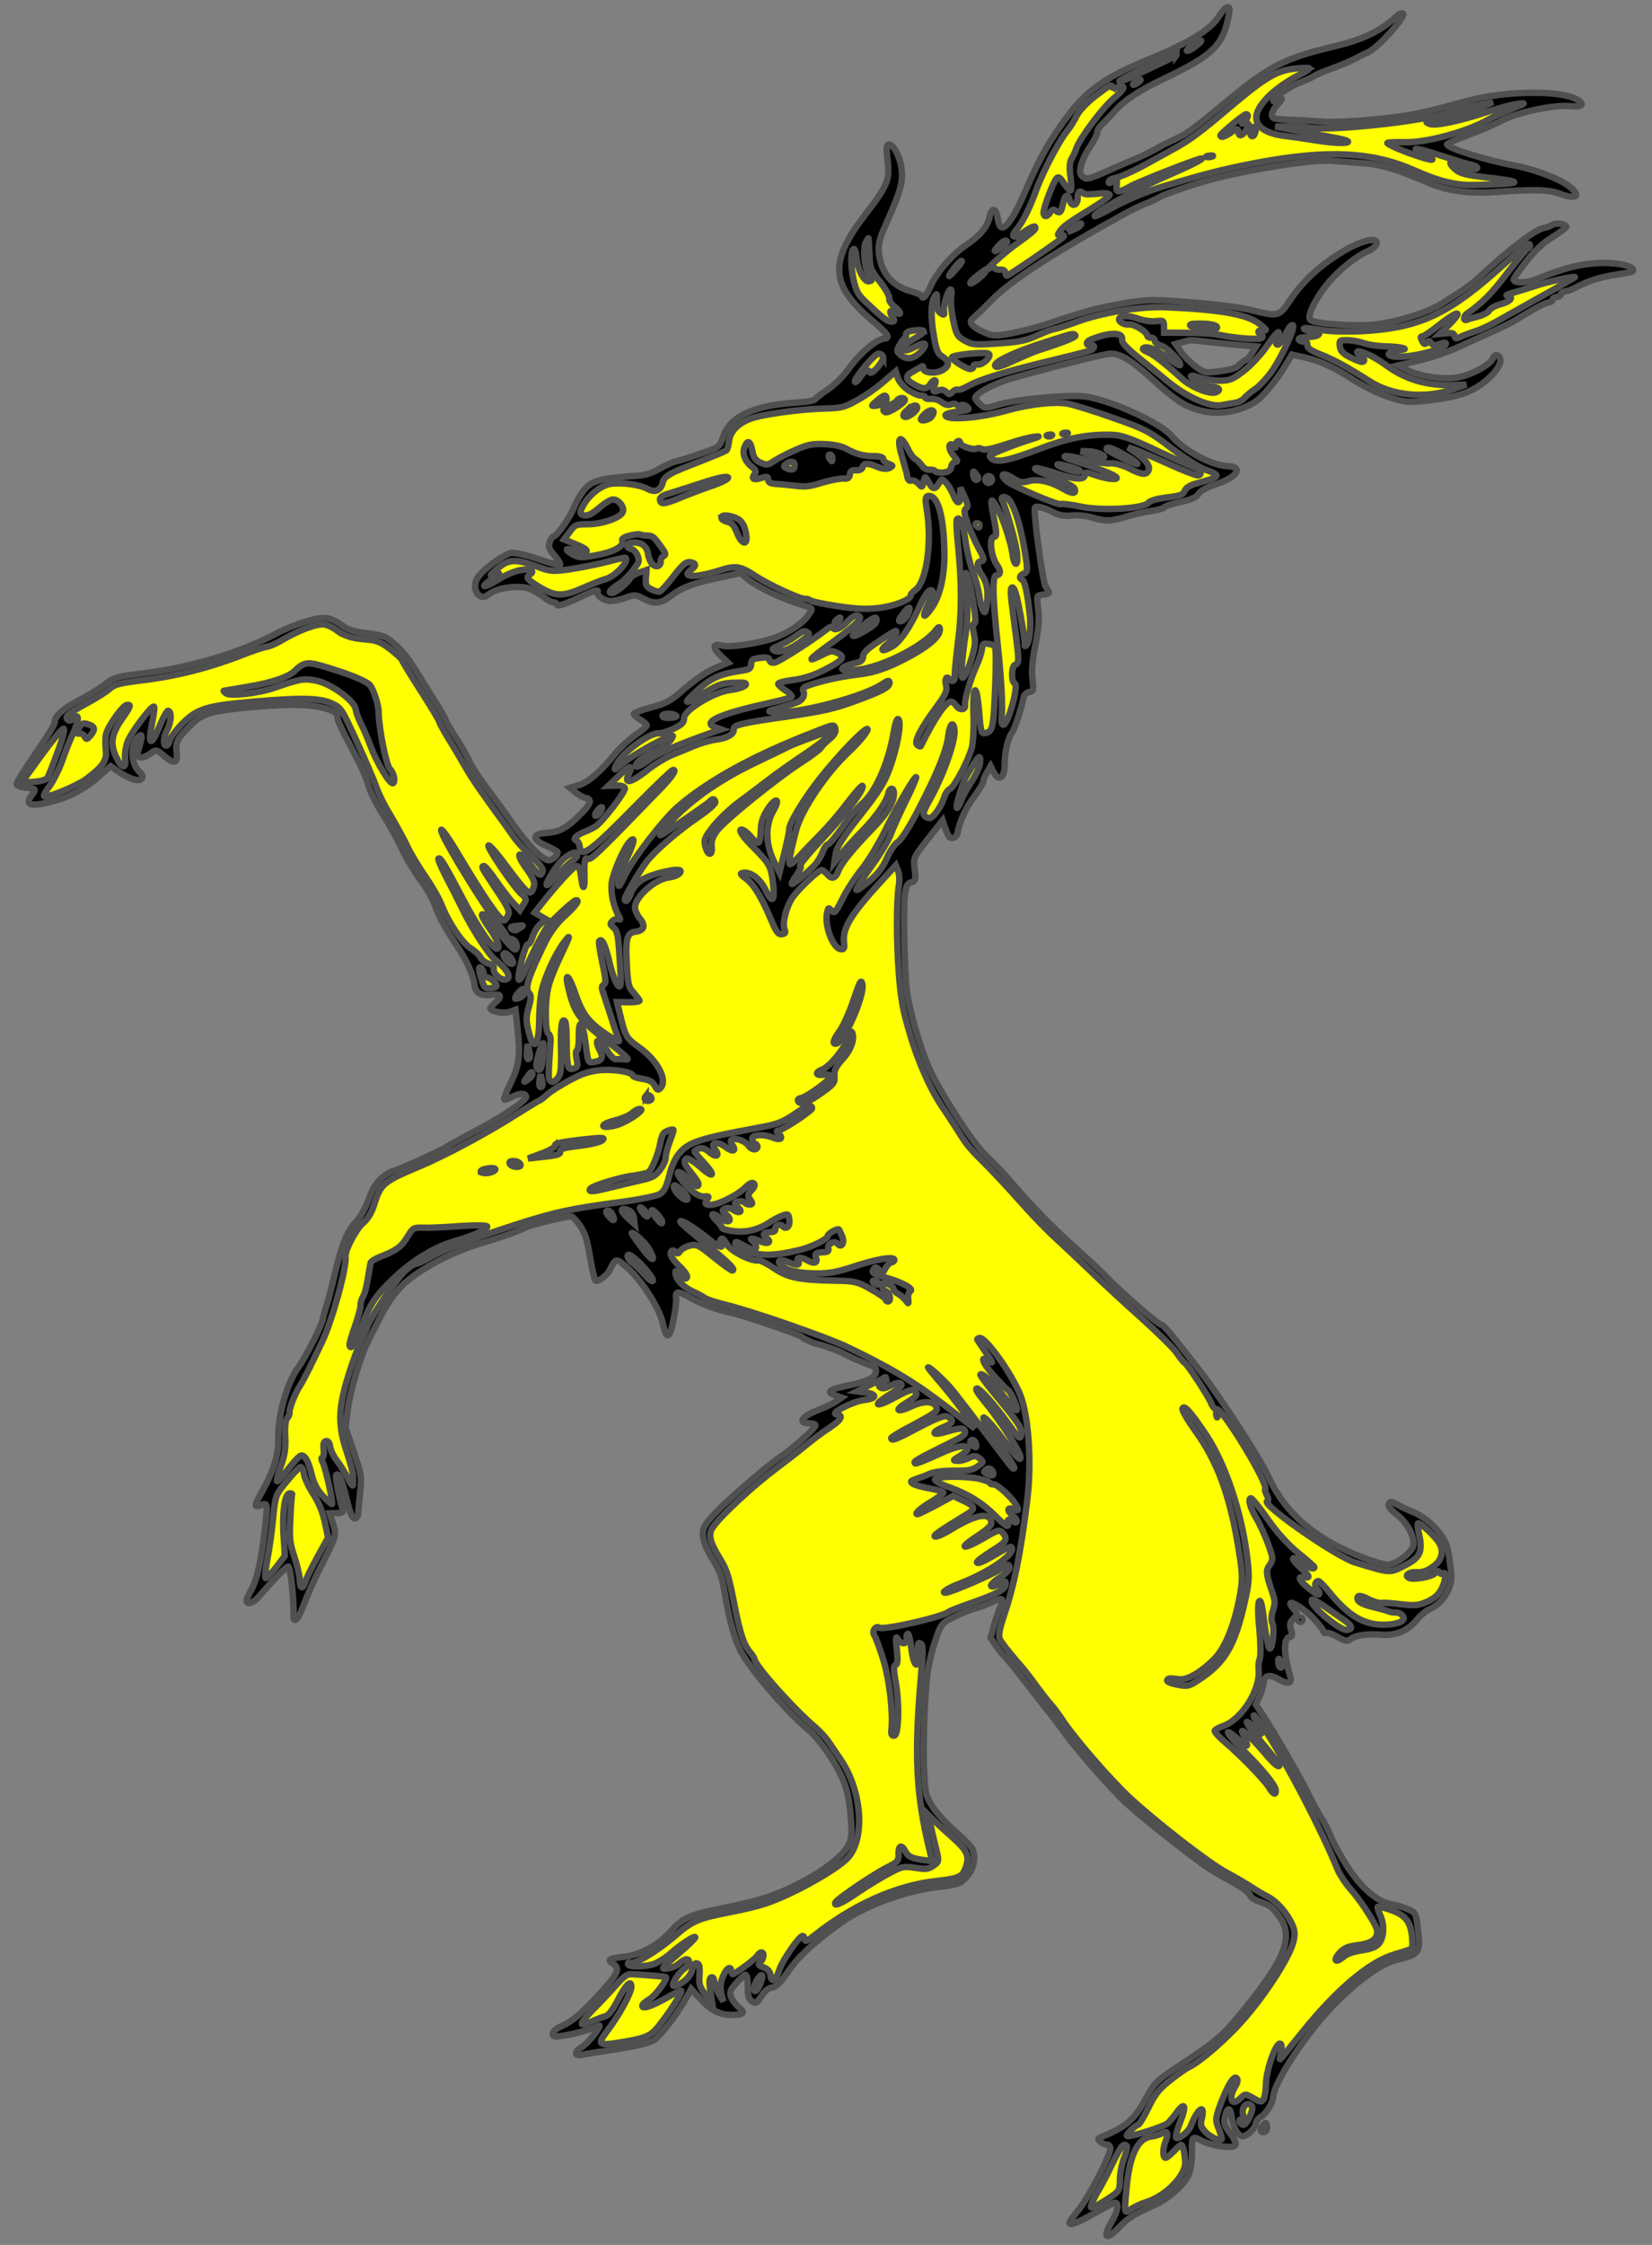 <?xml version="1.0" encoding="UTF-8" standalone="no"?><!DOCTYPE svg PUBLIC "-//W3C//DTD SVG 1.1//EN" "http://www.w3.org/Graphics/SVG/1.1/DTD/svg11.dtd"><svg width="100%" height="100%" viewBox="0 0 257 349" version="1.1" xmlns="http://www.w3.org/2000/svg" xmlns:xlink="http://www.w3.org/1999/xlink" xml:space="preserve" xmlns:serif="http://www.serif.com/" style="fill-rule:evenodd;clip-rule:evenodd;"><rect x="0" y="0" width="257" height="349" fill="#808080" stroke="none"/><g><g><g><g><g id="outline-0"><path d="M43.09,98.441c-5.446,2.934 -13.401,5.327 -20.446,6.192c-4.604,0.565 -4.809,0.626 -6.463,1.856c-0.908,0.678 -2.72,1.785 -4.02,2.44c-2.395,1.25 -3.762,2.516 -3.655,3.388c0.034,0.279 -1.296,2.424 -2.953,4.787c-1.652,2.398 -2.982,4.544 -2.956,4.753c0.03,0.245 0.482,0.472 1.023,0.547c2.039,0.175 2.078,0.206 1.318,1.219c-1.032,1.402 -0.423,1.752 2.063,1.234c3.179,-0.638 5.783,-1.914 8.12,-3.935l2.078,-1.813l1.354,0.931c1.658,1.106 3.091,1.532 3.519,0.984c0.214,-0.274 0.106,-0.58 -0.294,-0.955c-1.384,-1.176 -1.569,-4.127 -0.381,-5.406c0.721,-0.761 0.807,-0.347 0.307,1.343c-0.461,1.438 -0.444,1.577 0.105,1.722c0.331,0.101 1.007,-0.159 1.527,-0.541c0.938,-0.717 0.973,-0.722 2.278,0.393c1.54,1.298 2.081,1.09 1.859,-0.724c-0.15,-1.504 0.047,-1.918 2.026,-3.966c1.101,-1.127 1.957,-1.657 3.322,-2.072c2.464,-0.692 10.873,-1.406 14.438,-1.206c2.993,0.163 5.472,1.027 5.248,1.798c-0.084,0.471 0.445,1.609 3.305,7.029c0.56,1.099 1.258,2.748 1.518,3.708c0.255,0.924 1.205,2.897 2.161,4.337c0.921,1.445 2.236,3.797 2.909,5.236c0.672,1.44 1.97,3.653 2.905,4.919c0.969,1.261 2.007,3.081 2.336,4.032c0.606,1.767 1.565,3.525 3.39,6.275c1.516,2.257 2.575,4.534 2.759,6.034c0.18,1.465 0.942,1.902 2.964,1.654c1.256,-0.154 1.351,0.33 0.294,1.238c-0.45,0.374 -0.79,0.77 -0.773,0.909c0.055,0.454 2.194,0.864 3.036,0.513l0.881,-0.321l0.278,2.55c0.513,4.469 0.349,6.011 -0.982,8.724c-0.679,1.393 -1.135,2.582 -1.052,2.678c0.113,0.057 0.593,-0.073 1.09,-0.346c1.301,-0.656 2.251,-0.701 2.324,-0.109c0.077,0.628 -3.847,3.27 -8.341,5.592c-1.829,0.968 -3.622,1.931 -3.945,2.183c-0.751,0.517 -6.65,3.224 -7.91,3.627c-2.046,0.64 -3.43,2.05 -4.237,4.414c-0.439,1.329 -1.31,2.887 -2.061,3.688c-1.407,1.518 -2.24,3.673 -3.357,8.413c-0.392,1.712 -0.919,3.759 -1.209,4.574c-0.254,0.81 -0.522,1.798 -0.584,2.16c-0.221,1.089 -2.676,5.887 -3.765,7.401c-1.849,2.529 -3.272,7.66 -3.149,11.256c0.073,2.327 -0.739,4.941 -2.599,8.249c-1.19,2.129 -1.195,2.377 -0.078,1.957c1.047,-0.412 1.056,-0.342 0.545,4.146c-0.604,4.889 -1.202,7.511 -2.077,9.035c-0.407,0.722 -0.74,1.471 -0.714,1.681c0.085,0.697 1.102,0.325 1.967,-0.702c2.137,-2.493 4.181,-4.585 4.495,-4.623c0.349,-0.043 0.925,5.232 0.816,7.511c-0.052,1.6 0.765,0.756 1.668,-1.692c0.531,-1.446 1.727,-4.106 2.668,-5.956c2.394,-4.72 2.394,-4.72 1.814,-6.56l-0.511,-1.566l1.129,-0.032c0.811,-0.029 1.042,-0.164 0.925,-0.539c-0.533,-1.457 -1.244,-5.228 -1.051,-5.394c0.454,-0.339 0.805,0.503 1.617,3.661c0.579,2.407 0.917,3.144 1.301,3.097c0.279,-0.034 0.52,-0.382 0.507,-0.77c0.023,-0.393 0.161,-1.861 0.308,-3.26c0.263,-2.475 0.237,-2.684 -0.988,-6.322l-1.278,-3.773l0.355,-2.875c0.342,-2.698 1.966,-8.208 3.052,-10.323c0.254,-0.527 0.963,-1.96 1.593,-3.17c2.04,-4.145 3.653,-6.007 6.804,-8.022c3.155,-1.981 6.24,-3.386 10.034,-4.489c2.835,-0.844 5.173,-1.697 6.102,-2.201c0.829,-0.456 6.712,-1.851 7.222,-1.736c0.222,0.079 0.831,0.712 1.352,1.498c0.734,1.078 1.072,2.098 1.502,4.736c0.336,1.871 0.681,3.528 0.846,3.72c0.252,0.323 1.789,-0.715 2.187,-1.508c0.994,-1.998 0.959,-1.994 2.573,-0.67c2.288,1.914 5.173,6.375 5.712,8.751c0.604,2.9 1.132,2.588 1.79,-0.998c0.22,-1.089 0.353,-2.309 0.302,-2.728c-0.15,-1.221 0.234,-1.268 2.058,-0.253c2.089,1.16 4.24,1.958 6.602,2.447c1.816,0.379 10.466,3.353 10.827,3.698c0.283,0.284 1.563,0.905 2.255,1.068c0.946,0.203 3.868,1.225 4.068,1.412c0.317,0.28 3.875,1.861 4.602,2.02c0.95,0.237 0.913,1.375 -0.109,1.996c-0.493,0.308 -1.993,0.776 -3.34,1.047c-3.144,0.634 -3.699,1.021 -2.288,1.556l1.072,0.364l-0.817,0.56c-0.419,0.335 -1.758,0.959 -2.975,1.428c-2.399,0.931 -3.116,2.011 -1.277,1.997c0.532,0.006 1.006,0.124 0.997,0.338c0.017,0.423 -3.49,3.579 -5.389,4.839c-2.418,1.642 -9.326,7.66 -10.773,9.43c-1.302,1.505 -1.46,1.95 -1.314,3.136c0.098,0.802 0.736,2.246 1.527,3.494c1.146,1.842 1.419,2.623 1.948,5.779c0.633,3.711 1.45,6.62 2.331,8.317c1.45,2.867 6.984,9.303 10.738,12.489c1.701,1.455 4.334,5.309 5.27,7.743c0.659,1.618 0.948,3.105 1.148,5.594c0.224,2.982 0.153,3.557 -0.49,4.663c-0.971,1.606 -3.586,3.662 -6.946,5.42c-4.124,2.17 -6.505,2.958 -12.518,4.157c-5.18,1.061 -6.153,1.499 -8.084,3.648c-1.936,2.114 -4.589,3.572 -7.17,3.889c-2.441,0.3 -2.738,0.478 -1.741,1.099c1.192,0.774 0.733,1.645 -2.71,5.324c-2.568,2.723 -3.73,3.645 -5.239,4.326c-0.807,0.347 -1.419,0.847 -1.446,1.204c-0.049,0.466 0.243,0.537 1.46,0.352c1.774,-0.254 4.652,-1.032 5.582,-1.535c0.432,-0.23 0.27,0.179 -0.521,1.232c-0.639,0.857 -1.617,1.827 -2.145,2.14c-1.026,0.586 -1.001,1.362 0.067,1.124c0.345,-0.077 2.773,-0.482 5.346,-0.868c3.23,-0.503 5.053,-0.94 5.882,-1.395c1.091,-0.63 3.801,-4.22 5.245,-6.875l0.609,-1.102l1.669,1.778c1.748,1.839 3.312,2.461 5.544,2.187c1.081,-0.133 1.086,-0.381 0.098,-1.216c-0.435,-0.371 -0.908,-1.057 -1.108,-1.528c-0.264,-0.711 -0.132,-1.081 0.803,-2.116c0.585,-0.71 1.258,-1.288 1.432,-1.309c0.209,-0.026 0.369,0.698 0.367,1.831c0.009,1.521 0.13,1.931 0.67,2.29c0.579,0.389 0.745,0.298 1.458,-0.816c0.503,-0.806 1.083,-1.266 1.641,-1.335c0.663,-0.081 1.327,-0.729 2.494,-2.466c1.592,-2.319 3.754,-4.319 7.975,-7.422c3.737,-2.725 9.861,-5.034 15.193,-5.725c3.488,-0.428 3.623,-0.48 4.65,-1.633c1.088,-1.231 1.44,-2.973 0.855,-4.282c-0.191,-0.401 -1.37,-1.637 -2.635,-2.721c-1.306,-1.114 -2.862,-2.835 -3.514,-3.817c-1.094,-1.707 -1.159,-1.947 -1.335,-5.394c-0.24,-3.972 0.075,-12.365 0.549,-15.716c0.172,-1.189 0.687,-3.341 1.183,-4.783c0.89,-2.552 0.947,-2.665 2.814,-3.603c1.065,-0.555 2.618,-1.171 3.473,-1.417c0.859,-0.212 2.107,-0.719 2.774,-1.049c1.401,-0.703 1.688,-0.384 1.005,0.974c-0.197,0.414 -0.614,1.633 -0.943,2.7l-0.536,1.978l0.908,1.34c0.517,0.751 1.06,1.428 1.212,1.515c0.153,0.088 1.274,1.437 2.535,3.052c1.221,1.585 2.942,3.781 3.781,4.846c0.874,1.061 2.143,2.746 2.869,3.755c2.05,2.863 7.198,8.746 9.76,11.157c2.201,2.066 9.576,7.923 12.979,10.266c0.231,0.149 1.719,1.028 3.313,1.895c1.593,0.866 2.916,1.837 2.989,2.146c0.039,0.314 0.7,0.8 1.436,1.028c1.738,0.601 2.13,0.907 3.29,2.57c2.029,2.972 0.687,6.465 -5.466,14.018c-3.536,4.364 -4.243,4.946 -10.004,8.769c-3.737,2.441 -4.021,2.724 -5.355,5.118c-1.969,3.57 -3.026,4.478 -7.201,6.23c-0.371,0.152 -0.353,0.291 0.047,0.667c0.278,0.249 0.727,0.442 0.971,0.412c0.279,-0.034 0.522,0.219 0.565,0.568c0.116,0.941 -3.285,7.555 -4.915,9.56c-0.8,0.984 -1.465,1.915 -1.447,2.054c0.055,0.454 1.207,0.029 3.921,-1.508c1.523,-0.859 2.954,-1.602 3.129,-1.623c0.732,-0.09 0.485,1.356 -0.543,3.076c-1.4,2.438 -0.782,2.857 1.192,0.774c1.411,-1.483 2.463,-2.143 5.687,-3.566c1.946,-0.876 4.313,-2.937 5.083,-4.448c0.337,-0.714 0.593,-2.09 0.591,-3.259c-0.015,-3.007 -0.015,-3.007 1.496,-2.237c1.589,0.832 4.831,1.284 5.259,0.735c0.184,-0.234 -0.111,-0.906 -0.794,-1.849c-0.934,-1.266 -1.047,-1.606 -0.813,-2.591c0.308,-1.525 0.835,-1.554 1.02,-0.054c0.188,1.534 0.887,2.9 1.579,3.063c0.658,0.167 2.095,-1.107 2.201,-1.97c0.062,-0.362 0.364,-0.788 0.696,-0.97c0.864,-0.46 1.931,-2.149 2.011,-3.221c0.189,-2.502 5.851,-10.879 10.193,-15.023c3.669,-3.566 6.838,-5.726 9.145,-6.257c3.335,-0.799 3.611,-1.151 3.204,-4.464c-0.343,-2.791 -0.343,-2.791 -1.544,-3.351c-0.675,-0.307 -1.856,-0.693 -2.648,-0.808c-2.174,-0.406 -4.502,-2.35 -6.718,-5.689c-1.046,-1.607 -2.223,-3.692 -2.587,-4.639c-0.36,-0.912 -1.063,-2.312 -1.588,-3.133c-0.526,-0.82 -1.347,-2.313 -1.824,-3.316c-0.967,-2.112 -5.604,-10.181 -7.247,-12.599l-1.086,-1.637l0.526,-1.197c0.307,-0.675 0.579,-1.629 0.65,-2.204c0.138,-1.185 1.001,-1.362 2.376,-0.54c1.415,0.853 2.135,0.659 1.78,-0.502c-1.048,-3.34 -1.051,-5.96 -0.074,-6.08c0.418,-0.051 0.458,-0.304 0.22,-1.089c-0.273,-0.781 -0.215,-1.177 0.353,-1.743c0.69,-0.722 0.686,-0.756 -0.019,-1.59c-1.617,-1.926 1.37,-0.381 3.292,1.72c0.734,0.794 1.365,1.602 1.395,1.846c0.06,0.205 0.287,0.319 0.487,0.224c0.24,-0.065 1.055,0.224 1.781,0.666c1.141,0.639 1.468,0.705 1.983,0.288c0.707,-0.583 2.586,-0.849 4.839,-0.665c2.179,0.157 4.064,-0.641 5.388,-2.255c0.585,-0.709 1.45,-1.453 1.921,-1.652c1.375,-0.629 2.322,-1.56 3.023,-3.062c0.56,-1.202 0.588,-1.842 0.258,-4.244c-0.292,-2.372 -0.56,-3.118 -1.46,-4.388c-1.195,-1.659 -2.878,-2.975 -4.586,-3.615c-0.596,-0.245 -1.606,-0.687 -2.181,-1.042c-0.871,-0.459 -1.123,-0.499 -1.285,-0.09c-0.171,0.34 0.25,0.89 1.269,1.685c1.527,1.194 2.612,3.114 2.583,4.604c-0.007,1.099 -2.819,3.285 -4.073,3.156c-2.188,-0.227 -7.152,-2.309 -10.112,-4.211c-3.882,-2.497 -6.591,-5.528 -8.382,-9.45c-1.258,-2.749 -7.205,-11.967 -10.447,-16.171c-4.668,-6.012 -5.876,-7.492 -6.264,-7.48c-0.423,0.017 -7.127,-5.851 -8.487,-7.419c-0.409,-0.445 -2.332,-2.263 -4.32,-4.037c-4.097,-3.674 -6.85,-6.487 -10.437,-10.613c-1.365,-1.603 -3.191,-3.503 -4.027,-4.25c-1.792,-1.621 -6.709,-9.089 -8.622,-13.138c-1.441,-3.08 -3.262,-9.264 -3.665,-12.543c-0.359,-2.93 -0.573,-13.029 -0.277,-14.941c0.169,-1.225 0.396,-1.677 0.981,-1.82c0.65,-0.186 0.728,-0.408 0.531,-2.012c-0.222,-1.814 -0.192,-1.853 2.042,-4.712l2.299,-2.902l0.333,0.986c0.208,0.541 0.429,1.186 0.559,1.383c0.256,0.641 1.255,0.412 1.409,-0.35c0.396,-1.961 1.259,-3.872 2.593,-5.7c0.852,-1.131 1.495,-2.237 1.469,-2.446c-0.025,-0.209 0.22,-0.806 0.544,-1.341l0.555,-0.954l0.469,0.934c0.825,1.527 1.707,0.923 1.729,-1.204c-0.022,-1.909 0.519,-4.135 1.157,-4.992c0.371,-0.435 1.477,-3.828 1.829,-5.57c0.101,-0.331 0.486,-0.662 0.869,-0.709c0.628,-0.077 0.672,-0.295 0.462,-2.004c-0.15,-1.22 0.007,-3.116 0.452,-5.259c0.489,-2.362 0.636,-4.044 0.448,-5.578c-0.265,-2.163 -0.265,-2.163 0.711,-2.283c1.151,-0.141 1.177,-0.215 0.452,-1.223c-0.474,-0.686 -1.997,-11.934 -1.656,-12.33c0.21,-0.309 1.491,0.03 2.893,0.778c0.905,0.455 1.807,0.592 2.853,0.464c0.802,-0.099 2.271,0.04 3.229,0.347c1.986,0.606 2.867,0.568 5.562,-0.258c1.025,-0.303 2.678,-0.683 3.689,-0.807c0.972,-0.155 1.862,-0.406 1.945,-0.593c0.088,-0.152 1.209,-0.538 2.486,-0.801c1.723,-0.388 2.46,-0.727 2.784,-1.262c0.262,-0.457 1.257,-1.004 2.483,-1.403c3.507,-1.138 4.652,-2.766 2.016,-2.902c-2.563,-0.11 -6.738,-2.395 -8.72,-4.7c-1.7,-2.022 -9.276,-5.482 -13.354,-6.114c-2.344,-0.349 -10.993,0.429 -13.65,1.287c-1.91,0.588 -2.089,0.575 -2.771,-0.085c-0.401,-0.376 -0.735,-0.795 -0.752,-0.934c-0.082,-0.663 2.872,-2.265 5.572,-3.056c4.649,-1.35 14.195,-3.761 15.281,-3.859c1.613,-0.127 3.332,0.901 6.72,3.989c3.789,3.465 5.243,4.349 8.009,4.965c2.44,0.55 5.488,-0.001 7.766,-1.343c1.352,-0.804 3.538,-3.479 5.182,-6.23l0.731,-1.258l1.93,0.435c2.661,0.63 4.612,1.523 7.768,3.578c1.497,0.949 3.944,2.136 5.455,2.623c2.618,0.847 2.975,0.874 6.602,0.428c2.651,-0.325 4.404,-0.753 5.717,-1.303c3.255,-1.462 5.881,-4.581 4.667,-5.53c-0.353,-0.275 -0.588,-0.175 -0.903,0.43c-0.574,1.097 -3.707,2.685 -5.764,2.938c-2.337,0.287 -5.478,-0.213 -7.359,-1.115l-1.55,-0.801l3.406,-0.807c1.857,-0.441 4.54,-1.372 5.91,-2.036c1.374,-0.629 3.656,-1.652 5.03,-2.281c1.379,-0.594 3.115,-1.445 3.84,-1.888c3.26,-1.993 4.591,-2.688 5.184,-2.761c0.383,-0.047 0.641,-0.255 0.619,-0.43c-0.025,-0.209 0.271,-0.387 0.655,-0.434c0.384,-0.047 0.676,-0.26 0.655,-0.435c-0.026,-0.209 0.271,-0.387 0.655,-0.434c0.348,-0.043 0.994,-0.264 1.426,-0.494c1.894,-1.011 3.695,-1.622 5.74,-1.979c3.401,-0.559 3.436,-0.564 3.397,-0.877c-0.086,-0.698 -2.948,-1.232 -5.79,-1.024c-2.842,0.207 -4.936,0.747 -9.289,2.486c-1.553,0.615 -3.427,0.633 -3.496,0.075c-0.021,-0.175 0.853,-1.415 1.924,-2.785c1.311,-1.719 2.617,-2.906 4.097,-3.831c1.217,-0.752 2.156,-1.469 2.174,-1.613c-0.056,-0.453 -1.642,-0.683 -2.231,-0.292c-0.293,0.213 -0.868,0.425 -1.252,0.472c-1.291,0.159 -5.757,3.575 -10.229,7.806c-0.983,0.935 -2.943,2.273 -5.841,4.045c-2.273,1.376 -6.604,2.723 -10.162,3.159c-2.934,0.325 -9.248,-0.068 -10.066,-0.675c-0.853,-0.604 1.47,-4.748 4.038,-7.187c1.935,-1.831 3.498,-2.944 5.042,-3.629c0.637,-0.29 1.179,-0.782 1.206,-1.139c0.089,-1.002 -2.322,-0.458 -5.129,1.196c-3.53,2.097 -6.334,4.637 -8.249,7.492c-1.885,2.816 -1.819,2.772 -6.528,1.616c-1.494,-0.348 -5.629,-0.867 -9.168,-1.141c-6.04,-0.462 -6.711,-0.45 -10.592,0.239c-3.915,0.693 -5.904,1.22 -11.648,3.165c-1.291,0.442 -3.694,1.055 -5.316,1.396c-2.664,0.504 -3.091,0.486 -4.402,-0.097c-1.942,-0.823 -2.572,-1.631 -1.791,-2.187c0.288,-0.248 1.59,-1.47 2.848,-2.757c2.984,-3.093 9.609,-7.376 21.051,-13.666c0.929,-0.504 2.234,-1.124 2.91,-1.384c0.676,-0.26 1.749,-0.746 2.343,-1.102c0.593,-0.356 3.411,-1.339 6.276,-2.222c5.736,-1.731 17.185,-3.633 20.227,-3.369c0.893,0.067 2.858,0.216 4.358,0.315c3.316,0.194 5.555,0.84 10.75,3.07c2.991,1.296 6.268,1.744 10.448,1.478c6.282,-0.452 8.343,-0.387 10.198,0.306c2.892,1.061 3.33,0.016 0.684,-1.642c-1.689,-1.067 -5.204,-2.299 -7.848,-2.789c-4.017,-0.71 -10.42,-2.686 -10.493,-3.279c-0.017,-0.139 1.462,-0.781 3.29,-1.466c1.797,-0.645 4.183,-1.682 5.279,-2.276c2.395,-1.25 8.09,-2.445 10.526,-2.213c2.043,0.209 2.476,-0.304 0.961,-1.11c-2.577,-1.382 -11.059,-1.262 -16.645,0.239c-7.811,2.127 -9.403,2.429 -14.686,2.936c-3.078,0.307 -6.705,0.469 -8.099,0.357c-1.36,-0.116 -3.465,-0.247 -4.672,-0.276c-1.207,-0.029 -2.423,-0.127 -2.754,-0.228c-0.727,-0.159 -0.56,-1.1 0.502,-2.257c0.778,-0.874 0.773,-0.909 0.067,-0.61c-0.441,0.16 -0.785,0.238 -0.798,0.133c-0.056,-0.453 2.62,-2.304 4.147,-2.845c0.881,-0.321 1.884,-0.798 2.212,-1.015c0.292,-0.213 1.5,-0.751 2.691,-1.145c1.152,-0.425 2.635,-1.032 3.268,-1.357c0.632,-0.326 1.802,-0.894 2.57,-1.272c1.535,-0.755 5.8,-5.527 5.291,-5.924c-0.157,-0.123 -0.567,-0.002 -0.851,0.281c-2.638,2.448 -5.312,3.732 -9.956,4.834c-7.601,1.818 -9.866,2.981 -16.459,8.393c-5.109,4.238 -6.471,5.255 -7.985,5.901c-0.702,0.334 -1.605,0.764 -1.972,0.951c-1.819,1.037 -3.456,1.84 -4.838,2.399c-0.842,0.351 -1.885,0.798 -2.356,0.998c-4.394,1.991 -4.734,2.103 -5.36,1.614c-0.509,-0.398 -0.539,-0.642 -0.293,-1.805c0.189,-0.767 0.837,-2.121 1.471,-3.013c0.595,-0.923 1.081,-1.868 1.047,-2.147c-0.03,-0.244 0.324,-0.818 0.8,-1.266c0.476,-0.448 1.354,-1.37 1.979,-2.049c1.429,-1.627 3.755,-3.152 7.568,-4.965c7.858,-3.762 9.308,-5.214 10.196,-10.386c0.203,-1.229 -0.674,-0.873 -1.619,0.659c-1.268,2.068 -4.493,4.057 -10.762,6.632c-6.539,2.679 -9.516,4.673 -12.418,8.428c-2.929,3.829 -4.596,6.689 -6.966,12.185c-2.343,5.421 -3.885,6.991 -4.254,4.275c-0.249,-1.74 -0.977,-1.898 -1.281,-0.339c-0.308,1.525 -1.479,2.943 -3.736,4.46c-2.126,1.429 -4.542,4.239 -5.48,6.408c-0.6,1.454 -1.264,2.102 -1.349,1.404c-0.018,-0.139 -0.797,-0.433 -1.716,-0.709c-2.858,-0.782 -4.557,-2.804 -4.93,-5.838c-0.149,-1.504 0.04,-2.271 1.292,-5.045c2.05,-4.641 2.476,-6.074 2.224,-8.132c-0.232,-1.884 -1.291,-3.878 -2.023,-3.788c-0.314,0.039 -0.372,0.719 -0.162,2.428c0.376,3.069 0.052,3.887 -3.397,8.382c-5.712,7.393 -5.524,10.945 0.771,16.368c2.767,2.351 3.149,2.87 2.068,3.003c-1.221,0.15 -3.692,2.224 -5.358,4.517c-0.966,1.358 -2.355,2.732 -3.437,3.431c-0.982,0.652 -1.855,1.326 -1.939,1.513c-0.083,0.187 -1.578,0.406 -3.335,0.516c-6.212,0.444 -9.829,2.127 -10.907,5.162c-0.571,1.699 -0.606,1.703 -3.388,2.682c-1.562,0.546 -3.263,1.109 -3.852,1.216c-0.553,0.104 -1.762,0.642 -2.687,1.18c-1.056,0.625 -2.212,1.015 -3.232,1.07c-5.336,0.371 -6.853,0.699 -8.006,1.691c-0.607,0.534 -1.438,1.84 -1.88,2.85c-0.789,1.938 -2.805,4.841 -3.363,4.909c-0.174,0.022 -0.476,0.448 -0.629,0.927c-0.229,0.736 -0.081,1.072 0.784,2.064c0.539,0.641 0.934,1.266 0.847,1.418c-0.127,0.122 -1.625,-0.261 -3.363,-0.862c-1.703,-0.605 -3.598,-1.045 -4.191,-0.972c-1.185,0.146 -4.691,2.736 -5.352,3.985c-0.547,1.023 -0.371,2.17 0.4,2.677c0.535,0.324 0.775,0.259 1.587,-0.336c1.231,-0.931 4.405,-1.32 6.025,-0.811c0.632,0.241 1.694,0.819 2.285,1.312c0.631,0.525 1.35,0.897 1.594,0.867c0.244,-0.03 0.475,0.119 0.496,0.293c0.051,0.419 1.072,0.081 3.851,-1.216c2.042,-0.959 2.727,-1.149 2.499,-0.697c-0.223,0.488 0.791,1.249 1.801,1.408c0.536,0.04 1.679,-0.171 2.49,-0.483c1.352,-0.52 1.636,-0.519 2.62,-0.003c1.824,1.015 2.844,0.961 4.363,-0.217c1.847,-1.395 3.4,-2.011 7.538,-2.908l3.414,-0.738l1.027,0.865c1.54,1.298 5.262,3.071 8.647,4.107c1.659,0.54 1.616,0.475 0.99,1.436c-0.892,1.384 -3.149,2.901 -5.561,3.728c-2.481,0.836 -6.724,1.463 -7.93,1.151c-1.464,-0.387 -1.604,0.197 -0.352,1.459l1.244,1.193l-1.448,0.602c-1.824,0.72 -3.557,1.888 -5.954,3.988c-1.568,1.361 -2.366,1.778 -4.595,2.37c-1.474,0.393 -2.691,0.861 -2.674,1.001c0.022,0.174 0.457,0.546 0.992,0.869c0.57,0.32 1.01,0.726 1.031,0.901c0.022,0.174 -0.747,0.835 -1.664,1.443c-0.947,0.647 -2.349,1.917 -3.122,2.826c-2.303,2.867 -4.351,4.641 -5.79,5.03l-1.365,0.416l0.865,0.708c0.475,0.402 1.158,0.778 1.559,0.87c1.085,0.186 0.861,0.957 -0.913,2.661c-2.048,2.058 -3.213,2.661 -5.218,2.765c-2.245,0.17 -2.208,1.05 0.034,2.014c0.937,0.416 1.733,0.849 1.75,0.989c0.056,0.453 -0.704,1.184 -1.297,1.257c-0.872,0.107 -3.49,-2.475 -5.562,-5.513c-0.991,-1.436 -2.864,-4.003 -4.133,-5.688c-1.269,-1.685 -2.537,-3.654 -2.797,-4.33c-0.295,-0.671 -1.198,-2.26 -2.028,-3.539c-0.83,-1.279 -1.542,-2.466 -1.567,-2.675c-0.026,-0.209 -0.799,-1.601 -1.759,-3.077c-0.925,-1.479 -2.332,-3.714 -3.088,-4.966c-1.333,-2.209 -3.125,-4.113 -4.64,-4.918c-0.378,-0.201 -1.759,-0.492 -3.014,-0.621c-1.434,-0.143 -2.719,-0.516 -3.38,-1.001c-2.098,-1.513 -2.93,-1.658 -5.8,-0.81c-1.435,0.424 -3.494,1.243 -4.589,1.838Zm143.467,-45.443c0.789,0.08 2.153,0.232 3.05,0.334c0.898,0.102 2.545,0.254 3.691,0.361l2.109,0.166l-0.651,1.036c-0.35,0.609 -0.787,1.088 -0.997,1.113c-0.209,0.026 -0.663,0.365 -0.973,0.722c-0.437,0.478 -1.253,0.755 -2.997,0.969c-2.262,0.314 -2.48,0.27 -3.807,-0.736c-0.779,-0.577 -1.792,-1.621 -2.262,-2.271l-0.821,-1.209l0.96,-0.26c0.514,-0.134 0.994,-0.263 1.094,-0.311c0.101,-0.048 0.815,0.006 1.604,0.086Z" style="fill-rule:nonzero;stroke:#505050;stroke-width:1px;"/></g></g><g><path d="M186.222,7.016c-0.511,0.452 -1.205,0.856 -1.484,0.89c-0.279,0.034 0,-0.283 0.616,-0.748c1.532,-1.074 2.051,-1.173 0.867,-0.142Z" style="fill:#ff0;fill-rule:nonzero;stroke:#505050;stroke-width:1px;"/></g><g><path d="M183.019,8.613c-0.061,0.078 -1.03,0.551 -2.134,1.076c-4.882,2.334 -6.596,3.076 -6.753,2.953c-0.231,-0.149 7.418,-3.885 8.351,-4.07c0.384,-0.047 0.597,-0.038 0.536,0.041Z" style="fill:#ff0;fill-rule:nonzero;stroke:#505050;stroke-width:1px;"/></g><g><path d="M177.187,12.727c-0.258,0.209 -0.62,0.43 -0.829,0.456c-0.174,0.021 -0.126,-0.161 0.131,-0.37c0.258,-0.209 0.655,-0.435 0.83,-0.456c0.209,-0.026 0.126,0.162 -0.132,0.37Z" style="fill:#ff0;fill-rule:nonzero;stroke:#505050;stroke-width:1px;"/></g><g><path d="M173.04,13.555c0.017,0.14 0.41,0.162 0.885,-0.002c1.33,-0.412 1.063,0.294 -0.671,1.746c-1.702,1.413 -5.23,6.13 -5.809,7.758c-0.18,0.554 -0.548,1.307 -0.753,1.651c-0.298,0.461 -0.356,1.424 -0.154,2.78c0.141,1.151 0.152,2.105 0.012,2.123c-0.174,0.021 -0.626,-0.49 -1.061,-1.145c-0.53,-0.855 -0.839,-1.065 -1.118,-0.747c-0.533,0.561 -2.107,4.754 -2.026,5.417c0.082,0.663 0.57,0.603 1.047,-0.128c0.267,-0.423 0.502,-0.522 0.815,-0.277c0.666,0.52 0.889,0.315 1.149,-1.027c0.282,-1.45 0.749,-1.685 1.06,-0.59c0.281,1.134 1.241,0.874 1.234,-0.329c-0.011,-0.954 0.273,-1.237 0.822,-0.808c0.352,0.275 0.496,0.293 2.527,0.114c0.872,-0.107 1.591,-0.018 1.617,0.191c0.021,0.174 -0.944,0.965 -2.161,1.717c-4.05,2.48 -5.028,3.166 -5.54,3.902c-0.45,0.657 -0.446,0.692 0.112,0.623c0.314,-0.038 0.541,0.075 0.457,0.263c-0.175,0.304 -8.499,6.035 -8.848,6.078c-0.104,0.013 -0.204,-0.223 -0.238,-0.502c-0.034,-0.279 -0.378,-0.484 -0.727,-0.442c-0.384,0.047 -0.824,-0.076 -0.95,-0.237c-0.165,-0.192 -0.453,-0.228 -0.645,-0.063c-1.51,0.965 1.962,-2.188 3.913,-3.595c2.895,-2.091 3.275,-2.456 3.022,-2.779c-0.126,-0.161 -0.859,0.212 -1.64,0.768c-1.558,1.147 -2.325,0.958 -1.272,-0.269c0.931,-1.07 2.099,-3.373 3.099,-6.186c1.061,-2.892 3.587,-7.698 4.727,-9.077c0.463,-0.553 1.146,-1.628 1.513,-2.381c0.395,-0.827 1.522,-2.028 2.845,-3.075c2.296,-1.769 2.693,-1.995 2.757,-1.472Z" style="fill:#ff0;fill-rule:nonzero;stroke:#505050;stroke-width:1px;"/></g><g><path d="M203.656,10.61c-0.117,-0.092 -1.176,-0.068 -2.327,0.074c-2.69,0.294 -4.571,1.41 -9.641,5.679c-5.065,4.304 -6.492,5.365 -9.145,6.823c-1.262,0.686 -2.684,1.498 -3.151,1.732c-2.579,1.485 -5.262,2.7 -6.064,2.798c-0.349,0.043 -0.711,0.265 -0.825,0.491c-0.106,0.296 0.073,0.31 0.575,0.071c0.702,-0.334 0.746,-0.269 0.639,0.594c-0.146,1.116 0.281,1.134 2.07,0.135c1.288,-0.759 10.309,-4.274 11.076,-4.369c0.667,-0.046 -1.702,1.13 -5.568,2.808c-4.606,1.982 -11.427,5.829 -10.996,6.165c0.078,0.061 1.252,-0.472 2.609,-1.241c2.251,-1.267 5.248,-2.521 7.874,-3.339c6.76,-2.033 9.473,-2.72 14.626,-3.707c11.106,-2.107 18.088,-1.761 24.754,1.209c3.819,1.691 6.371,2.298 9.266,2.225c7.658,-0.196 8.051,-0.457 1.802,-1.177c-3.124,-0.36 -4.148,-0.623 -4.865,-1.279c-1.075,-0.965 -0.926,-1.479 0.158,-0.727c0.814,0.572 3.341,0.97 3.285,0.517c-0.021,-0.175 -0.4,-0.376 -0.836,-0.464c-0.466,-0.049 -2.308,-0.637 -4.151,-1.225c-3.911,-1.29 -5.871,-1.687 -3.663,-0.718c0.823,0.359 1.554,0.835 1.688,1.067c0.104,0.27 -1.507,-0.169 -3.585,-0.941c-2.112,-0.767 -3.618,-1.503 -3.418,-1.598c0.201,-0.096 1.4,-0.137 2.607,-0.108c3.238,0.134 9.753,-1.587 13.092,-3.519c0.694,-0.404 2.373,-1.141 3.656,-1.653c2.225,-0.91 2.29,-0.953 0.965,-0.791c-0.807,0.064 -2.896,0.639 -4.631,1.206c-4.388,1.459 -8.287,2.292 -9.149,1.902c-0.631,-0.241 -0.64,-0.311 0.158,-0.444c0.484,-0.095 1.208,-0.254 1.587,-0.336c3.685,-0.842 5.015,-1.253 6.464,-1.856l1.679,-0.737l-2.764,0.551c-1.522,0.293 -3.375,0.769 -4.121,1.037c-3.686,1.409 -19.101,3.018 -21.946,2.341c-0.475,-0.119 -1.795,-0.204 -2.959,-0.168l-2.083,0.044l3.263,0.626c1.812,0.344 4.492,0.829 5.977,1.107c3.908,0.688 1.837,1.12 -2.346,0.5c-1.734,-0.282 -4.257,-0.645 -5.586,-0.801c-2.845,-0.394 -4.355,-1.448 -4.26,-2.982c0.157,-1.895 3.004,-4.652 6.84,-6.575c0.868,-0.425 1.488,-0.855 1.37,-0.947Z" style="fill:#ff0;fill-rule:nonzero;stroke:#505050;stroke-width:1px;"/></g><g><path d="M135.257,39.436c0.073,2.328 0.164,2.493 1.673,4.397c0.843,1.1 1.477,2.226 1.411,2.553c-0.067,0.327 0.285,0.885 0.873,1.344c1.018,0.796 1.099,1.458 0.063,0.807c-0.805,-0.503 -1.041,-0.12 -0.442,0.727c0.348,0.523 0.369,0.698 -0.014,0.745c-0.628,0.077 -1.324,-0.404 -3.569,-2.536c-1.792,-1.621 -2.018,-2.018 -2.479,-4.05c-0.475,-2.137 -0.431,-4.656 0.093,-4.72c0.139,-0.017 0.325,0.633 0.389,1.439c0.188,1.818 1.195,3.677 1.892,3.591c0.628,-0.077 0.607,-0.251 0.003,-1.133c-0.643,-0.912 -0.933,-3.85 -0.487,-4.826c0.197,-0.413 0.403,-0.757 0.438,-0.762c0.035,-0.004 0.098,1.086 0.156,2.424Z" style="fill:#ff0;fill-rule:nonzero;stroke:#505050;stroke-width:1px;"/></g><g><path d="M168.068,35.053c-0.188,0.2 -0.681,0.509 -1.156,0.673l-0.842,0.352l0.808,-0.631c0.903,-0.713 1.653,-0.946 1.19,-0.394Z" style="fill:#ff0;fill-rule:nonzero;stroke:#505050;stroke-width:1px;"/></g><g><path d="M156.333,38.087c-0.319,0.287 -0.873,0.674 -1.244,0.826c-0.497,0.273 -0.449,0.09 0.202,-0.662c0.498,-0.557 1.052,-0.944 1.244,-0.826c0.222,0.079 0.152,0.371 -0.202,0.662Z" style="fill:#ff0;fill-rule:nonzero;stroke:#505050;stroke-width:1px;"/></g><g><path d="M149.126,41.38c-1.451,1.736 -1.975,2.083 -0.948,0.647c0.577,-0.779 1.202,-1.457 1.377,-1.479c0.209,-0.026 0.007,0.353 -0.429,0.832Z" style="fill:#ff0;fill-rule:nonzero;stroke:#505050;stroke-width:1px;"/></g><g><path d="M153.273,42.287c-0.477,0.731 -2.297,2.052 -2.336,1.738c-0.021,-0.175 0.512,-0.736 1.193,-1.244c1.393,-1.056 1.558,-1.147 1.143,-0.494Z" style="fill:#ff0;fill-rule:nonzero;stroke:#505050;stroke-width:1px;"/></g><g><path d="M147.973,46.124c-0.132,0.653 0.035,2.297 0.306,3.644c0.488,2.241 0.627,2.507 1.732,3.151c1.293,0.726 1.651,0.753 6.315,0.392c2.28,-0.173 3.453,-0.423 4.993,-1.144c1.108,-0.49 2.29,-0.953 2.674,-1.001c0.349,-0.042 1.88,-0.549 3.406,-1.091c3.996,-1.481 9.965,-2.462 13.913,-2.31c8.433,0.346 12.703,1.096 14.582,2.564c1.175,0.918 1.266,1.084 0.621,1.022c-0.828,-0.111 -1.02,0.337 -0.306,0.675c0.222,0.079 0.287,0.318 0.13,0.479c-0.276,0.353 -3.771,0.145 -6.712,-0.45c-0.98,-0.198 -3.333,-0.334 -5.172,-0.321l-3.365,-0.012l-0.015,-0.989c-0.003,-0.885 -0.081,-0.946 -1.267,-0.8c-0.697,0.085 -1.887,-0.087 -2.701,-0.377c-1.481,-0.526 -2.584,-0.568 -2.951,-0.098c-0.336,0.431 0.63,1.091 1.467,0.988c0.802,-0.098 2.791,1.109 2.873,1.772c0.021,0.174 0.286,0.319 0.566,0.284c0.279,-0.034 0.553,0.18 0.587,0.459c0.038,0.314 0.469,0.651 0.979,0.765c0.875,0.211 3.263,2.644 2.957,3.036c-0.092,0.117 -0.971,-0.412 -1.985,-1.173c-1.645,-1.285 -3.387,-1.92 -3.784,-1.411c-0.092,0.117 0.221,0.362 0.705,0.55c0.853,0.321 2.533,1.601 5.399,4.188c1.588,1.398 4.484,2.494 5.348,2.034c0.733,-0.374 0.333,-0.749 -0.883,-0.848c-1.037,-0.085 -3.04,-1.113 -3.1,-1.602c-0.021,-0.174 0.593,-0.073 1.373,0.221c0.81,0.255 2.217,0.471 3.172,0.46c1.556,-0.014 1.957,-0.205 3.769,-1.595c1.096,-0.878 2.69,-2.596 3.53,-3.832c1.465,-2.198 2.273,-2.829 1.55,-1.217c-0.197,0.413 -0.246,0.879 -0.055,0.998c0.314,0.244 0.83,-0.456 1.74,-2.267c0.258,-0.492 0.608,-0.819 0.764,-0.696c0.392,0.306 -1.447,4.355 -3.114,6.932c-0.752,1.083 -1.936,2.397 -2.652,2.91c-0.72,0.478 -1.523,1.143 -1.768,1.456c-0.245,0.313 -0.843,0.635 -1.361,0.734c-0.524,0.064 -1.492,0.254 -2.15,0.37c-1.796,0.362 -5.31,-1.154 -8.299,-3.584c-1.38,-1.14 -3.581,-2.923 -4.917,-3.998c-1.731,-1.416 -2.388,-2.15 -2.308,-2.655c0.142,-1.151 -2.081,-1.09 -4.912,0.072c-0.742,0.303 -0.735,0.94 -0.002,0.85c0.802,-0.099 0.709,0.585 -0.142,0.867c-0.44,0.16 -2.948,0.787 -5.595,1.43c-7.396,1.758 -11.521,3.043 -13.276,4.038c-0.694,0.403 -1.405,0.668 -1.627,0.589c-0.187,-0.083 -0.558,0.068 -0.842,0.351c-0.406,0.439 -0.55,0.422 -0.954,0.011c-0.326,-0.349 -0.762,-0.437 -1.233,-0.238c-0.846,0.316 -0.938,0.151 -0.539,-0.925c0.355,-0.858 -0.181,-0.898 -0.714,-0.054c-0.503,0.805 -1.174,0.817 -2.472,0.056c-1.48,-0.81 -1.509,-1.337 -0.148,-2.071c0.563,-0.317 1.192,-0.677 1.323,-0.764c0.131,-0.087 0.217,0.044 0.208,0.257c-0.084,0.754 1.855,0.976 2.981,0.343c1.156,-0.674 1.14,-1.38 -0.013,-2.123c-0.688,-0.411 -0.931,-0.948 -1.288,-2.993c-0.543,-2.978 -0.511,-5.318 0.044,-6.272c0.416,-0.652 0.424,-0.583 0.404,0.694c-0.007,1.099 0.119,1.543 0.58,1.841c0.54,0.358 0.601,0.28 0.519,-0.383c-0.111,-0.906 0.627,-3.263 1.01,-3.31c0.175,-0.021 0.204,0.506 0.102,1.121Z" style="fill:#ff0;fill-rule:nonzero;stroke:#505050;stroke-width:1px;"/></g><g><path d="M226.957,52.463c0.301,-0.143 1.313,-0.551 2.198,-0.836c0.921,-0.29 2.5,-0.98 3.525,-1.566c1.026,-0.586 4.207,-2.357 7.022,-3.942c2.819,-1.55 5.197,-2.939 5.293,-3.022c0.249,-0.279 -4.473,0.762 -6.205,1.364c-0.85,0.281 -2.281,0.74 -3.24,0.999c-0.929,0.221 -1.431,0.459 -1.069,0.521c1.111,0.111 0.534,0.89 -0.94,1.284c-0.789,0.203 -1.623,0.624 -1.828,0.968c-0.171,0.339 -0.97,0.756 -1.724,0.955c-0.755,0.199 -1.509,0.398 -1.71,0.493c-0.632,0.325 -0.696,-0.481 -0.076,-0.911c2.444,-1.716 3.894,-3.169 6.36,-6.446c1.591,-2.036 3.011,-3.733 3.185,-3.754c0.175,-0.021 0.293,-0.213 0.271,-0.387c-0.077,-0.628 -0.496,-0.293 -4.225,3.068c-8.158,7.374 -12.6,9.548 -20.843,10.17c-2.528,0.169 -5.361,0.163 -6.947,-0.067c-2.994,-0.447 -3.665,-0.435 -2.838,-0.041c0.301,0.14 0.95,0.237 1.369,0.186c0.523,-0.064 0.788,0.08 0.714,0.337c-0.066,0.327 -0.646,0.504 -1.771,0.572c-1.129,0.032 -1.57,0.192 -1.4,0.419c0.165,0.192 0.535,0.324 0.814,0.29c0.314,-0.039 0.519,0.184 0.492,0.541c-0.014,0.462 0.604,0.882 2.054,1.447c2.081,0.807 4.323,2.054 7.627,4.162c3.538,2.291 8.728,2.752 13.038,1.231l2.002,-0.706l-2.293,0.069c-3.953,0.096 -7.264,-0.913 -10.301,-3.16c-1.675,-1.246 -4.079,-2.367 -4.354,-2.015c-0.096,0.083 0.113,0.341 0.456,0.546c0.653,0.416 0.826,0.961 0.303,1.025c-0.209,0.026 -1.028,-0.299 -1.855,-0.693c-1.171,-0.599 -1.536,-0.979 -1.631,-1.747c-0.111,-0.906 -0.045,-0.95 1.232,-0.93c0.71,0.019 1.904,0.227 2.609,0.494c0.701,0.233 2.144,0.445 3.172,0.46c1.029,0.016 2.21,0.119 2.684,0.237c0.658,0.167 0.562,0.25 -0.659,0.4c-1.6,0.232 -1.923,0.767 -0.59,0.957c2.087,0.275 7.63,-1.007 8.015,-1.904c0.14,-0.301 -0.143,-0.301 -0.893,-0.068c-0.781,0.273 -1.138,0.246 -1.36,-0.116c-0.187,-0.366 -0.369,-0.415 -0.649,-0.097c-0.28,0.317 -0.463,0.269 -0.688,-0.128c-0.369,-0.698 -0.382,-0.803 0.071,-0.858c0.175,-0.022 1.318,-0.8 2.479,-1.721c3.423,-2.686 3.937,-2.253 0.827,0.677l-0.729,0.692l1.155,-0.107c0.767,-0.094 1.137,0.038 1.185,0.421c0.047,0.384 0.234,0.467 0.666,0.237Z" style="fill:#ff0;fill-rule:nonzero;stroke:#505050;stroke-width:1px;"/></g><g><path d="M143.712,51.497c0.017,0.139 -0.69,0.722 -1.62,1.226c-0.89,0.534 -1.636,1.086 -1.615,1.26c0.081,0.663 0.574,0.638 1.835,-0.048c1.623,-0.908 2.124,-0.58 0.97,0.695c-1.061,1.157 -2.238,1.372 -3.152,0.564c-0.674,-0.59 -0.683,-0.66 -0.158,-1.574c0.289,-0.531 0.621,-0.997 0.796,-1.018c0.139,-0.017 0.214,-0.274 0.18,-0.553c-0.048,-0.384 0.319,-0.57 1.33,-0.695c0.768,-0.094 1.413,-0.031 1.434,0.143Z" style="fill:#ff0;fill-rule:nonzero;stroke:#505050;stroke-width:1px;"/></g><g><path d="M137.397,55.423c0.1,0.236 -0.272,0.954 -0.827,1.624c-0.555,0.67 -1.11,1.057 -1.205,0.856c-0.287,-0.602 -0.823,-0.359 -1.571,0.759c-0.385,0.614 -0.773,0.91 -0.803,0.666c-0.073,-0.593 3.108,-4.383 3.679,-4.347c0.283,0.001 0.592,0.211 0.727,0.442Z" style="fill:#ff0;fill-rule:nonzero;stroke:#505050;stroke-width:1px;"/></g><g><path d="M202.497,316.032c5.468,-6.796 10.537,-11.065 14.502,-12.224c1.299,-0.372 2.455,-0.762 2.617,-0.888c0.126,-0.122 0.154,-1.046 0.03,-2.057c-0.278,-2.267 -1.104,-3.228 -3.539,-4.026c-0.923,-0.312 -1.725,-0.496 -1.786,-0.418c-0.061,0.078 0.121,0.693 0.416,1.365c0.681,1.509 0.567,3.471 -0.272,4.423c-0.437,0.479 -1.213,0.786 -2.604,0.993c-1.286,0.193 -2.307,0.531 -2.883,1.026c-1.218,1.035 -1.666,0.559 -0.574,-0.637c0.721,-0.761 1.258,-1.004 2.897,-1.206c2.127,-0.261 3.096,-1.017 2.942,-2.273c-0.107,-0.872 -2.557,-4.678 -4.235,-6.525c-0.743,-0.864 -1.616,-2.209 -1.92,-2.95c-2.692,-6.644 -8.916,-18.413 -11.997,-22.743c-1.16,-1.663 -1.439,-1.629 -0.488,0.06c0.811,1.423 0.829,1.562 0.375,1.618c-0.174,0.021 -0.618,-0.42 -1,-0.939c-0.387,-0.555 -0.826,-0.961 -1.001,-0.94c-0.174,0.022 0.856,1.488 2.347,3.252c1.491,1.765 2.708,3.314 2.717,3.384c0.081,0.663 -0.859,-0.071 -2.272,-1.774c-1.991,-2.376 -3.948,-4.189 -3.471,-3.185c0.187,0.366 0.482,1.038 0.611,1.518c0.234,0.75 0.082,0.663 -1.341,-0.543c-2.458,-2.141 -1.842,-0.872 0.894,1.802c2.862,2.834 4.901,5.31 4.999,6.112c0.107,0.872 -0.407,0.723 -1.037,-0.368c-0.712,-1.187 -4.399,-4.983 -6.849,-7.054c-0.948,-0.804 -1.683,-1.599 -1.6,-1.786c0.083,-0.187 0.616,-0.465 1.192,-0.677c2.996,-0.97 6.018,-5.767 5.628,-8.94c-0.055,-0.454 0.029,-1.208 0.191,-1.617c0.163,-0.409 0.119,-2.493 -0.068,-4.594c-0.243,-2.271 -0.244,-4.006 -0.03,-4.28c0.245,-0.313 0.448,0.476 0.782,3.196c0.248,2.023 0.615,3.855 0.784,4.082c0.457,0.545 0.909,-2.98 0.48,-3.883c-0.191,-0.401 -0.155,-1.255 0.108,-1.996c0.36,-1.106 0.344,-1.529 -0.254,-3.225c-0.827,-2.413 -0.865,-3.01 -0.288,-3.789c0.28,-0.317 0.459,-0.87 0.421,-1.184c-0.137,-1.116 -1.598,-4.654 -2.488,-6.138c-0.934,-1.549 -1.328,-3.023 -0.839,-3.083c0.174,-0.022 1.343,1.428 2.586,3.187c1.464,2.121 3.182,3.999 4.796,5.323c1.375,1.106 2.488,2.102 2.497,2.172c0.06,0.488 -1.016,0.089 -2.108,-0.732c-1.601,-1.22 -1.59,-0.549 0.002,0.884c1.392,1.246 1.544,1.616 0.529,1.422c-0.436,-0.088 -0.706,0.016 -0.68,0.226c0.072,0.592 2.709,2.747 2.989,2.429c0.122,-0.156 -0.025,-0.492 -0.269,-0.745c-0.518,-0.468 -0.398,-1.226 0.16,-1.295c0.139,-0.017 0.905,0.739 1.657,1.673c3.125,3.83 5.489,5.203 8.806,5.115c2.253,-0.1 3.379,-0.734 2.54,-1.516c-0.244,-0.253 -0.688,-0.411 -0.932,-0.381c-0.279,0.034 -0.785,-0.045 -1.155,-0.177c-0.339,-0.171 -1.398,-0.43 -2.348,-0.668c-1.855,-0.409 -2.739,-0.973 -2.428,-1.613c0.114,-0.227 0.693,-0.121 1.564,0.339c0.757,0.402 1.711,0.675 2.095,0.628c0.384,-0.047 1.809,0.025 3.142,0.216c2.187,0.227 2.641,0.171 4.019,-0.423c1.104,-0.525 1.777,-1.103 2.201,-1.97c0.661,-1.249 0.782,-2.857 0.202,-2.396c-0.158,0.161 -0.384,0.047 -0.514,-0.15c-0.148,-0.336 -0.322,-0.314 -0.728,0.125c-0.533,0.561 -3.272,1.039 -4.021,0.706c-0.788,-0.363 -0.011,-0.954 1.166,-0.886c0.859,0.071 1.574,-0.158 2.486,-0.801c1.637,-1.086 1.893,-2.746 0.724,-4.196c-0.882,-1.131 -2.627,-2.651 -2.94,-2.613c-0.14,0.017 -0.081,0.789 0.144,1.753c0.578,2.69 0.162,3.626 -2.308,4.85c-2.334,1.172 -2.086,1.177 -7.6,-0.483c-2.94,-0.878 -14.707,-9.063 -13.739,-9.536c0.236,-0.1 0.232,-0.418 -0.046,-0.95c-0.225,-0.397 -0.351,-0.842 -0.255,-0.925c0.582,-0.744 -6.606,-12.571 -7.548,-12.455c-0.279,0.034 -0.644,-0.346 -0.852,-0.887c-0.416,-1.082 -3.683,-6.062 -4.101,-6.294c-0.187,-0.083 -0.726,-0.725 -1.208,-1.48c-0.517,-0.751 -2.935,-3.144 -5.401,-5.355c-2.467,-2.211 -5.66,-5.147 -7.104,-6.527c-1.444,-1.381 -3.771,-3.608 -5.206,-4.919c-2.875,-2.656 -4.293,-4.111 -7.906,-8.163c-1.352,-1.498 -3.348,-3.625 -4.435,-4.695c-2.257,-2.237 -2.67,-2.717 -4.217,-5.218c-0.651,-0.982 -1.659,-2.558 -2.263,-3.439c-1.859,-2.746 -3.811,-7.109 -5.105,-11.588c-1.029,-3.484 -1.339,-5.146 -1.64,-9.038c-0.404,-5.014 -0.394,-11.564 -0.001,-13.843c0.124,-0.723 0.074,-1.708 -0.13,-2.214l-0.355,-0.877l-1.56,1.714c-5.378,5.793 -6.769,8.018 -6.491,10.285c0.107,0.872 -0.006,1.098 -0.473,1.049c-1.285,-0.09 -2.667,-3.85 -2.131,-5.828c0.167,-0.657 0.202,-0.662 0.689,-0.155c0.448,0.476 0.631,0.241 1.682,-1.87c0.652,-1.32 1.96,-3.357 2.947,-4.54c0.953,-1.179 2.576,-3.821 3.596,-5.893c1.952,-3.993 4.674,-8.646 4.909,-8.463c0.078,0.062 -0.606,1.703 -1.573,3.628c-0.963,1.959 -2.023,4.284 -2.365,5.246c-0.346,0.928 -1.729,3.222 -3.093,5.089c-1.364,1.866 -2.37,3.477 -2.252,3.569c0.117,0.091 1.03,-0.552 2.056,-1.421c1.314,-1.117 2.105,-2.17 2.679,-3.551c0.469,-1.084 1.221,-2.168 1.679,-2.472c0.528,-0.312 1.836,-2.349 3.294,-5.183c2.976,-5.747 4.33,-9.135 4.584,-11.397c0.239,-1.799 0.776,-2.325 0.952,-0.895c0.209,1.709 -1.738,7.187 -3.978,11.144c-0.814,1.446 -0.989,2.034 -0.637,2.309c0.235,0.183 0.605,0.315 0.815,0.289c0.558,-0.068 1.847,-1.961 2.19,-3.207c0.176,-0.588 0.565,-1.167 0.901,-1.314c0.676,-0.26 2.803,-4.274 3.396,-6.365c0.22,-0.806 0.338,-3.015 0.277,-4.955c-0.177,-4.899 0.456,-5.508 0.856,-0.813c0.293,3.54 0.332,3.57 1.091,3.406c0.902,-0.146 1.122,-0.952 1.295,-4.443c0.295,-5.382 0.285,-8.921 0.055,-9.07c-0.157,-0.122 -0.636,-0.276 -1.067,-0.329c-0.689,-0.128 -0.846,0.033 -0.922,0.857c-0.075,0.54 -0.435,1.646 -0.799,2.434c-0.897,1.916 -1.925,5.37 -1.826,6.172c0.107,0.872 -0.804,0.949 -1.399,0.137c-0.257,-0.358 -0.609,-0.633 -0.819,-0.608c-0.837,0.103 -2.52,2.54 -4.674,6.911c-0.057,0.114 -0.279,0.035 -0.553,-0.18c-0.548,-0.428 0.502,-2.539 2.994,-5.89c1.425,-1.945 1.705,-2.546 1.502,-3.335c-0.263,-0.995 0.052,-1.6 0.512,-1.019c0.422,0.55 0.919,0.276 0.834,-0.421c-0.047,-0.384 0.176,-2.606 0.455,-4.942c0.656,-4.753 0.653,-9.391 0.073,-15.267c-0.231,-2.167 -0.323,-4.067 -0.196,-4.189c0.459,-0.588 1.014,0.76 1.322,3.272c0.176,1.43 0.681,3.527 1.102,4.644c0.42,1.116 0.874,2.795 1.029,3.768c0.115,0.941 0.392,2.04 0.578,2.407c0.317,0.563 0.409,0.445 0.612,-0.783c0.288,-1.983 0.073,-3.443 -0.7,-4.552c-0.821,-1.209 -0.937,-2.151 -0.274,-2.232c0.662,-0.082 0.624,-0.395 -0.427,-2.32c-0.46,-0.864 -1.154,-2.478 -1.57,-3.56c-0.558,-1.666 -0.605,-2.05 -0.252,-2.341c0.354,-0.291 0.32,-0.57 -0.222,-1.813l-0.673,-1.44l-0.002,1.133c0.049,1.552 -0.483,1.546 -1.103,-0.042c-0.299,-0.706 -0.79,-1.531 -1.151,-1.876c-0.609,-0.634 -0.609,-0.634 -1.138,0.246c-0.59,0.957 -0.961,0.826 -1.703,-0.606c-0.36,-0.628 -0.395,-0.624 -0.606,0.252c-0.207,0.91 -0.242,0.915 -0.816,0.277c-0.326,-0.349 -0.848,-0.568 -1.119,-0.464c-0.305,0.108 -0.514,-0.15 -0.609,-0.634c-0.055,-0.453 -0.241,-1.103 -0.358,-1.478c-0.117,-0.375 -0.433,-1.505 -0.701,-2.534c-0.522,-2.237 0.093,-2.419 1.125,-0.35c0.339,0.737 0.852,1.453 1.156,1.628c0.301,0.14 0.749,0.616 1.044,1.005c0.265,0.427 0.796,0.716 1.18,0.669c0.349,-0.043 0.784,0.045 0.915,0.242c0.126,0.161 0.74,0.263 1.333,0.19c0.732,-0.09 1.055,-0.342 1.135,-0.847c0.057,-0.397 0.333,-0.749 0.612,-0.784c0.453,-0.055 0.44,-0.16 -0.142,-0.867c-0.744,-0.865 -0.968,-1.828 -0.48,-1.888c0.175,-0.022 0.444,0.157 0.54,0.358c0.139,0.266 0.235,0.184 0.188,-0.2c-0.038,-0.597 0.625,-0.962 0.702,-0.334c0.056,0.453 1.976,1.103 2.513,0.86c0.231,-0.135 0.628,-0.077 0.893,0.067c0.344,0.206 1.487,-0.005 3.698,-0.737c1.767,-0.607 3.79,-1.138 4.457,-1.185c0.977,-0.12 0.846,-0.033 -0.655,0.435c-1.605,0.48 -4.309,1.52 -6.054,2.301c-0.371,0.152 -0.354,0.291 0.046,0.667c0.757,0.686 2.623,0.315 7.291,-1.462c4.358,-1.703 7.676,-2.358 11.337,-2.241c1.525,0.025 2.932,0.525 6.877,2.377c2.743,1.292 5.403,2.487 5.952,2.632c0.997,0.338 1.422,1.206 0.62,1.305c-0.279,0.034 -2.286,-0.746 -4.498,-1.749c-2.212,-1.003 -4.564,-1.989 -5.195,-2.23l-1.18,-0.386l1.201,0.844c1.662,1.141 2.357,2.189 1.911,2.881c-0.42,0.618 -1.034,0.516 -3.185,-0.565c-0.901,-0.421 -2.073,-0.737 -2.631,-0.668c-0.558,0.068 -2.144,-0.162 -3.494,-0.492c-3.799,-0.95 -5.054,-0.795 -1.853,0.192c2.944,0.913 5.509,1.908 6.132,2.363c0.744,0.581 -1.257,0.437 -3.033,-0.194c-1.481,-0.526 -1.838,-0.553 -1.787,-0.135c0.107,0.872 -1.492,0.821 -4.411,-0.166c-4.024,-1.347 -4.539,-0.93 -0.676,0.543c1.968,0.75 3.405,1.494 3.517,1.834c0.282,0.85 -0.394,0.827 -1.843,-0.022c-1.907,-1.111 -3.911,-1.573 -5.311,-1.153c-0.959,0.259 -1.425,0.21 -2.313,-0.389c-1.58,-1.045 -2.365,-0.807 -1.125,0.351c0.761,0.721 7.898,3.774 8.408,3.605c0.27,-0.104 1.673,0.078 3.163,0.391c3.237,0.7 9.811,0.317 10.51,-0.618c0.28,-0.318 1.305,-0.621 2.874,-0.813c2.058,-0.253 2.498,-0.413 2.744,-1.01c0.158,-0.444 0.777,-0.874 1.702,-1.129c3.973,-1.09 4.095,-1.247 1.539,-2.172c-0.963,-0.342 -3.383,-1.886 -5.415,-3.442c-3.359,-2.561 -4.112,-2.929 -8.92,-4.604c-2.853,-1.031 -6.015,-1.988 -6.96,-2.19c-2.035,-0.423 -6.015,0.03 -9.678,1.046c-4.139,1.181 -9.366,1.575 -9.468,0.738c-0.026,-0.209 0.829,-0.456 1.91,-0.589c1.744,-0.214 1.91,-0.305 1.47,-0.711c-0.282,-0.284 -0.722,-0.407 -0.954,-0.272c-0.231,0.134 -0.553,0.103 -0.719,-0.089c-0.126,-0.162 -0.518,-0.184 -0.854,-0.037c-0.401,0.191 -0.95,0.046 -1.42,-0.321c-0.47,-0.367 -1.206,-0.596 -1.694,-0.536c-0.489,0.06 -0.894,-0.067 -0.915,-0.241c-0.026,-0.21 -0.322,-0.315 -0.636,-0.276c-0.353,0.008 -1.211,-0.347 -1.942,-0.824c-0.692,-0.446 -1.435,-1.311 -1.648,-1.886l-0.342,-1.056l-1.921,1.652c-1.057,0.909 -2.881,2.195 -4.077,2.837c-1.955,1.09 -2.4,1.216 -4.976,1.284c-4.023,0.105 -9.8,0.92 -11.697,1.613c-1.928,0.733 -3.178,2.09 -3.277,3.589c-0.067,0.61 -0.242,1.198 -0.404,1.324c-0.161,0.126 -1.98,0.88 -4.074,1.704c-4.903,1.876 -5.562,2.276 -5.826,3.3c-0.308,1.241 -1.219,1.601 -2.36,0.962c-1.141,-0.639 -3.842,-1.015 -5.621,-0.797c-1.499,0.184 -3.473,1.701 -4.366,3.369c-0.551,0.988 -0.551,1.271 -0.138,1.468c0.675,0.307 1.478,-0.075 2.884,-1.31c0.642,-0.539 1.432,-1.025 1.781,-1.068c0.906,-0.112 1.91,1.146 1.617,1.925c-0.347,0.928 -3.234,1.92 -5.501,1.915c-1.769,0.005 -1.939,0.061 -2.757,1.188l-0.883,1.171l1.194,0.49c1.898,0.759 2.512,1.143 2.298,1.418c-0.127,0.121 -0.842,0.067 -1.578,-0.161c-1.72,-0.461 -1.943,-0.257 -0.602,0.57c0.879,0.529 1.38,0.574 3.525,0.169c2.773,-0.482 4.471,-1.363 4.224,-2.218c-0.117,-0.375 0.206,-0.627 1.135,-0.848c0.72,-0.194 1.487,-0.288 1.678,-0.17c0.223,0.079 0.693,0.162 1.081,0.15c0.854,0.037 1.011,0.159 2.123,1.722c0.765,1.039 0.826,1.244 0.394,1.474c-0.262,0.174 -0.472,0.483 -0.442,0.727c0.094,0.767 -0.608,1.101 -1.2,0.608c-0.313,-0.245 -0.652,-0.982 -0.772,-1.676c-0.198,-1.321 -1.121,-1.916 -2.62,-1.731c-0.837,0.102 -0.83,0.739 -0.024,0.958c0.841,0.216 1.509,1.621 1.028,2.317c-0.923,1.423 -1.923,2.502 -3.071,3.245c-1.249,0.79 -1.603,1.365 -0.836,1.271c0.558,-0.069 2.519,-1.69 2.764,-2.287c0.145,-0.265 0.734,-0.656 1.38,-0.877l1.155,-0.39l-0.094,1.251c-0.081,1.072 0.058,1.338 0.777,1.71c0.457,0.262 1.045,0.438 1.289,0.408c0.244,-0.03 1.244,-1.109 2.219,-2.397c1.408,-1.801 1.949,-2.292 2.563,-2.191c0.972,0.129 1.058,0.543 0.211,1.143c-1.759,1.242 0.66,1.335 4.407,0.131c2.555,-0.809 3.209,-0.677 5.633,0.902c2.08,1.373 6.957,3.606 7.655,3.521c0.244,-0.03 0.575,0.071 0.805,0.219c0.201,0.188 2.091,0.593 4.183,0.903c2.745,0.442 4.562,0.537 6.445,0.306c2.511,-0.308 5.076,-1.331 4.999,-1.959c-0.021,-0.175 0.289,-0.531 0.712,-0.831c1.729,-1.204 2.632,-7.404 1.797,-12.47c-0.271,-1.631 -0.222,-2.097 0.197,-2.148c1.495,-0.219 2.412,2.925 2.535,8.539c0.083,3.849 -0.682,7.129 -2.081,9c-1.18,1.632 -1.428,1.344 -0.5,-0.611c0.928,-1.955 0.986,-2.352 0.323,-2.27c-0.244,0.03 -0.904,0.996 -1.434,2.158c-1.616,3.562 -3.177,5.843 -4.399,6.559c-1.654,0.947 -2.111,0.684 -0.758,-0.403c1.031,-0.834 1.766,-2.057 1.208,-1.989c-0.105,0.013 -1.292,0.725 -2.597,1.629c-1.707,1.095 -2.401,1.782 -2.407,2.313c-0.009,0.497 -0.289,0.815 -0.873,0.957c-3.236,0.752 -3.142,1.519 0.137,1.116c3.836,-0.471 10.102,-3.647 12.029,-6.114c0.459,-0.588 0.594,-0.64 0.646,-0.221c0.158,1.29 -2.527,3.355 -7.116,5.476c-2.217,0.98 -3.516,1.352 -5.783,1.63c-2.62,0.287 -6.51,1.189 -8.02,1.87c-0.336,0.148 -0.476,0.448 -0.298,0.745c0.139,0.266 0.09,0.732 -0.124,1.006c-0.354,0.575 -0.86,0.779 -3.874,1.609c-1.609,0.445 -1.64,0.484 -0.633,0.609c3.407,0.36 13.978,-2.354 16.947,-4.418c0.82,-0.525 1.025,-0.586 1.072,-0.202c0.086,0.697 -1.245,1.392 -5.48,2.939c-3.084,1.122 -4.842,1.514 -10.161,2.309c-7.411,1.052 -8.685,1.35 -8.599,2.047c0.09,0.733 -1.001,1.362 -2.71,1.572c-0.837,0.103 -2.342,0.535 -3.354,0.943c-1.008,0.442 -2.596,1.062 -3.538,1.461c-0.912,0.36 -2.692,1.428 -3.915,2.428c-2.488,1.934 -3.626,2.18 -2.803,0.521c0.735,-1.506 0.216,-1.407 -1.557,0.298l-1.616,1.543l1.234,-0.045c0.775,-0.024 1.289,0.125 1.328,0.439c0.073,0.593 -3.529,5.283 -4.581,5.943c-0.462,0.27 -1.195,0.643 -1.671,0.807c-1.186,0.429 -1.946,1.16 -1.323,1.331c0.218,0.044 0.487,0.507 0.542,0.96c0.232,1.884 1.629,0.862 9.181,-6.827c2.739,-2.779 5.15,-5.057 5.324,-5.079c0.698,-0.086 -0.146,1.116 -2.317,3.329c-9.645,9.964 -10.532,10.817 -11.002,10.45c-0.352,-0.276 -0.494,0.591 -0.432,2.531c0.073,2.328 -0.25,2.58 -0.52,0.382c-0.167,-1.36 -0.362,-1.796 -0.711,-1.753c-0.488,0.06 -3.048,2.852 -5.47,5.911l-1.04,1.331l0.879,0.53l0.875,0.494l-0.864,0.744c-0.481,0.413 -1.01,1.292 -1.207,1.989c-0.202,0.662 -0.526,1.197 -0.775,1.192c-0.361,-0.062 -1.548,4.403 -1.432,5.345c0.06,0.488 0.606,-0.251 1.145,-1.628c0.737,-1.789 2.588,-5.451 3.314,-6.46c0.599,-0.888 4.067,-4.075 4.45,-4.122c0.698,-0.086 0.033,0.845 -1.622,2.358c-1.214,1.07 -2.307,2.549 -2.994,3.873c-2.832,5.764 -3.394,7.533 -2.598,8.249c0.287,0.319 0.251,0.89 -0.092,2.136c-0.43,1.398 -0.453,2.073 -0.034,3.757c0.799,3.335 1.625,2.278 1.66,-2.045c0.003,-1.417 0.16,-3.312 0.367,-4.223c0.48,-2.148 2.122,-5.783 3.433,-7.502c1.189,-1.562 1.115,-1.305 -0.742,2.605c-0.731,1.541 -1.511,3.549 -1.683,4.455c-0.511,2.187 -0.469,6.855 0.054,7.074c0.226,0.113 0.365,0.663 0.324,1.199c-0.352,5.495 -0.379,5.853 0.013,6.158c0.313,0.245 0.614,0.102 1.051,-0.376c0.529,-0.596 0.635,-1.459 0.568,-4.602c-0.079,-3.53 0.133,-4.972 0.646,-4.257c0.122,0.127 0.237,1.352 0.229,2.734c0.03,4.28 0.168,4.829 1.023,4.583c0.685,-0.191 0.768,-0.378 0.522,-1.516c-0.155,-0.689 -0.123,-1.295 0.051,-1.316c0.174,-0.021 0.303,-0.993 0.301,-2.161c-0.024,-3.077 0.633,-2.344 1.061,1.144c0.347,2.825 0.395,2.925 1.162,2.831c1.325,-0.162 1.653,-0.663 1.102,-1.693c-1.107,-2.094 -0.17,-2.245 1.042,-0.163c0.578,0.956 1.099,1.458 1.483,1.411c0.349,-0.043 1.024,-0.02 1.525,0.025c0.65,0.097 -0.19,-0.685 -3.044,-2.883c-4.26,-3.265 -5.068,-4.37 -5.971,-8.26c-0.648,-2.681 0.153,-1.93 1.162,1.097c1.043,3.023 2.013,4.284 4.754,6.143c1.924,1.25 2.151,1.364 1.886,0.653c-0.199,-0.471 -0.741,-1.998 -1.16,-3.398c-0.455,-1.395 -1.014,-3.061 -1.191,-3.641c-0.312,-0.812 -0.285,-1.169 0.081,-1.356c0.363,-0.221 0.325,-0.818 -0.236,-3.369c-0.354,-1.727 -0.612,-3.253 -0.486,-3.375c0.429,-0.548 0.958,0.591 1.627,3.447c0.428,1.753 1,3.24 1.313,3.485c0.47,0.367 0.511,-0.169 0.253,-3.996c-0.227,-3.866 -0.378,-4.521 -0.935,-5.019c-0.591,-0.493 -0.608,-0.633 -0.198,-1.037c0.249,-0.279 0.694,-0.404 0.92,-0.29c0.336,0.135 0.358,0.026 0.089,-0.436c-0.86,-1.523 -1.3,-3.664 -1.131,-5.172c0.221,-1.655 1.877,-5.47 2.816,-6.47c0.913,-0.927 0.719,0.088 -0.458,2.605c-0.986,2.068 -1.627,4.342 -1.208,4.291c0.104,-0.013 0.537,-0.81 1.015,-1.824c1.278,-2.565 5.95,-8.626 8.225,-10.569c4.677,-4.009 11.607,-7.833 20.933,-11.457c3.342,-1.33 3.307,-1.326 3.483,-0.463c0.087,0.415 -0.268,0.989 -0.979,1.537c-0.577,0.495 -1.175,1.1 -1.289,1.326c-0.144,0.266 -1.506,1.283 -3.082,2.29c-3.771,2.446 -11.696,8.836 -13.011,10.52c-0.761,1.013 -1.002,1.645 -0.89,2.552c0.188,1.534 -0.675,1.428 -1.011,-0.159c-0.225,-0.964 -0.028,-1.378 1.384,-3.144c0.891,-1.101 2.669,-2.771 3.904,-3.666c1.266,-0.934 3.309,-2.46 4.536,-3.424c1.262,-0.97 3.672,-2.682 5.374,-3.811c1.702,-1.13 3.549,-2.525 4.051,-3.047c0.909,-0.961 0.939,-1 0.089,-0.719c-2.312,0.78 -5.662,2.041 -6.26,2.362c-0.366,0.187 -2.404,1.18 -4.511,2.183c-4.721,2.208 -8.369,4.497 -11.505,7.218c-2.083,1.778 -4.818,4.876 -3.888,4.372c0.864,-0.46 7.228,-4.853 7.508,-5.17c0.397,-0.509 0.824,-0.491 0.893,0.067c0.034,0.279 -1.149,1.31 -2.62,2.305c-3.265,2.241 -6.85,5.337 -8.157,7.09c-1.154,1.558 -3.346,5.332 -3.299,5.716c0.077,0.628 0.579,0.106 0.974,-1.005c0.233,-0.701 0.91,-1.528 1.7,-2.014c1.405,-0.952 5.919,-1.966 5.991,-1.373c0.052,0.419 -0.742,0.87 -1.859,1.007c-2.197,0.27 -5.411,3.214 -5.218,4.783c0.055,0.453 0.394,1.191 0.763,1.606c0.913,1.091 0.654,1.866 -0.671,2.029c-1.36,0.167 -1.606,1.047 -1.363,5.336c0.181,2.917 0.268,3.331 1.081,4.187c0.456,0.546 0.873,1.061 0.891,1.2c0.017,0.14 -0.746,0.269 -1.74,0.249l-1.774,-0.03l0.415,1.649c0.885,3.75 0.976,3.916 2.996,5.367c2.907,2.051 4.521,5.11 3.364,6.349c-0.376,0.4 -0.524,0.348 -0.893,-0.35c-0.326,-0.633 -0.892,-0.918 -1.937,-1.072c-0.793,-0.116 -1.46,-0.352 -1.477,-0.492c-0.073,-0.593 -2.961,-1.052 -5.132,-0.857c-1.713,0.175 -2.8,0.557 -4.759,1.611c-1.396,0.738 -2.972,1.746 -3.478,2.233c-0.542,0.491 -1.061,0.874 -1.201,0.891c-0.105,0.013 -1.554,0.899 -3.229,1.954c-4.727,3.023 -11.268,6.553 -15.613,8.361c-5.253,2.202 -5.799,2.659 -6.694,5.459c-0.478,1.581 -1.065,2.574 -1.833,3.235c-1.122,0.952 -2.873,4.282 -2.753,5.259c0.171,1.395 -1.407,7.572 -3.042,11.844c-0.592,1.524 -3.45,7.362 -4.08,8.289c-0.717,1.08 -1.66,3.496 -1.591,4.055c0.03,0.244 -0.128,0.688 -0.381,0.931c-0.249,0.279 -0.361,1.39 -0.29,2.833c0.105,1.722 -0.063,2.946 -0.703,4.653c-0.443,1.294 -0.707,2.317 -0.532,2.296c0.139,-0.017 0.952,-0.896 1.774,-1.988c0.826,-1.057 1.669,-1.975 1.913,-2.005c0.628,-0.077 1.166,0.848 1.68,3.015c0.346,1.374 0.854,2.338 1.71,3.26c0.687,0.694 1.327,1.288 1.431,1.276c0.245,-0.03 -0.968,-5.581 -1.433,-6.48c-0.23,-0.432 -0.268,-0.746 -0.059,-0.772c0.209,-0.026 0.28,-0.601 0.199,-1.263c-0.103,-0.837 0.025,-1.243 0.373,-1.285c0.349,-0.043 0.566,0.284 0.639,0.877c0.069,0.558 0.537,1.492 1.002,2.107c0.5,0.612 1.291,1.86 1.759,2.794c0.473,0.968 0.804,1.353 0.792,0.965c-0.013,-0.388 -0.02,-1.025 0.007,-1.382c0.023,-0.392 -0.427,-2.036 -0.986,-3.702c-1.507,-4.489 -1.348,-7.234 0.893,-13.776c0.496,-1.441 1.14,-3.113 1.46,-3.684c0.284,-0.566 0.696,-1.537 0.907,-2.129c0.534,-1.411 4.426,-7.199 5.789,-8.5c0.602,-0.569 1.353,-1.086 1.737,-1.133c0.349,-0.043 1.252,-0.473 1.981,-0.881c2.007,-1.238 6.033,-2.759 13.182,-5.088c6.538,-2.113 8.989,-2.626 17.246,-3.711c2.507,-0.343 4.922,-0.852 5.455,-1.13c0.663,-0.364 1.039,-1.048 1.452,-2.585c0.801,-3.285 1.937,-4.699 4.341,-5.596c1.866,-0.654 3.345,-1.012 10.683,-2.374c1.901,-0.375 2.913,-0.782 4.611,-1.947c1.991,-1.377 2.571,-1.554 2.656,-0.857c0.043,0.349 -4.474,3.346 -5.172,3.432c-0.418,0.052 -0.406,0.156 -0.005,0.532c0.8,0.751 0.202,1.072 -1.03,0.551c-1.415,-0.57 -3.203,-0.421 -3.117,0.277c0.034,0.279 0.251,0.606 0.439,0.689c0.561,0.25 0.525,0.821 -0.068,0.894c-0.279,0.034 -0.701,-0.233 -0.957,-0.591c-0.517,-0.751 -2.142,-1.295 -2.622,-0.882c-0.162,0.126 -0.123,0.44 0.133,0.798c0.687,0.978 0.072,1.16 -1.06,0.307c-1.288,-0.974 -2.491,-0.685 -1.617,0.376c0.799,1.035 0.162,1.325 -0.904,0.43c-0.635,-0.56 -1.188,-0.74 -1.659,-0.54c-0.371,0.152 -0.663,0.364 -0.655,0.434c0.013,0.105 0.678,0.908 1.491,1.764c1.922,2.101 1.477,2.51 -0.672,0.579c-0.953,-0.839 -1.867,-1.364 -2.063,-1.234c-0.515,0.417 -0.394,0.827 0.771,2.242c0.582,0.707 1.06,1.427 1.086,1.637c0.09,0.732 -0.694,0.403 -1.572,-0.692c-1.078,-1.284 -2.202,-1.5 -1.346,-0.295c1.251,1.829 2.896,3.114 3.802,3.002c0.698,-0.085 0.815,0.006 0.54,0.359c-0.581,0.744 -0.368,1.036 0.748,0.899c1.325,-0.162 4.087,-1.599 5.188,-2.726c0.568,-0.565 1.004,-0.76 1.239,-0.577c0.274,0.215 0.143,0.585 -0.329,1.068c-0.594,0.639 -0.638,0.857 -0.213,1.442c0.426,0.585 0.409,0.729 -0.01,0.78c-0.279,0.034 -0.649,-0.097 -0.775,-0.259c-0.296,-0.388 -1.63,-0.295 -1.578,0.123c0.017,0.14 0.23,0.432 0.504,0.646c0.783,0.612 0.116,0.942 -0.737,0.339c-0.427,-0.302 -0.971,-0.412 -1.303,-0.23c-0.532,0.278 -0.489,0.343 0.146,0.903c1.149,0.991 0.402,1.543 -0.847,0.599c-1.362,-1.001 -1.755,-0.74 -0.624,0.395c0.444,0.442 0.822,0.926 0.843,1.101c0.026,0.209 0.902,0.42 1.978,0.536c2.044,0.209 3.823,-0.293 5.687,-1.548c0.458,-0.304 1.226,-0.682 1.767,-0.89c0.846,-0.316 0.924,-0.255 1.044,0.722c0.124,1.011 -0.552,1.554 -1.135,0.847c-0.33,-0.384 -1.225,0.115 -1.06,0.59c0.065,0.24 -0.267,0.423 -0.834,0.421c-1.059,0.024 -1.229,0.364 -0.446,0.976c0.783,0.612 0.081,0.946 -1.043,0.446c-1.271,-0.552 -1.838,-0.553 -1.172,-0.033c0.587,0.459 0.721,1.257 0.162,1.326c-0.209,0.025 -0.953,-0.273 -1.68,-0.714c-0.875,-0.495 -1.241,-0.592 -1.198,-0.243c0.034,0.279 0.878,0.813 1.919,1.216c1.973,0.785 4.405,0.698 8.116,-0.218c1.923,-0.484 4.393,-1.707 4.337,-2.161c-0.043,-0.348 1.581,-1.256 1.754,-0.994c0.087,0.131 0.326,0.633 0.53,1.139c0.368,0.981 -0.174,1.756 -0.718,1.079c-0.46,-0.581 -1.599,-0.051 -1.478,0.642c0.125,0.445 -0.098,0.649 -0.63,0.644c-1.338,0.058 -1.53,0.223 -1.27,0.899c0.312,0.811 -0.342,0.963 -1.408,0.35c-0.989,-0.551 -1.721,-0.461 -1.395,0.171c0.364,0.664 -0.163,0.693 -1.578,0.123c-1.237,-0.556 -1.831,-0.2 -1.03,0.552c0.839,0.782 2.839,1.209 5.602,1.223c1.979,-0.03 3.156,-0.245 5.572,-1.038c3.363,-1.156 6.346,-1.664 6.414,-1.106c0.022,0.174 -0.166,0.375 -0.445,0.409c-0.244,0.03 -0.655,0.434 -0.917,0.891c-0.429,0.832 -0.464,0.836 -0.99,0.299c-0.488,-0.507 -0.631,-0.525 -0.924,-0.028c-0.298,0.461 0.042,0.632 1.954,1.211c2.644,0.773 4.429,1.758 3.8,2.118c-0.235,0.1 -0.38,0.649 -0.32,1.137c0.072,0.876 0.076,0.911 -0.389,0.295c-0.256,-0.358 -0.809,-0.821 -1.188,-1.022c-0.378,-0.201 -0.709,-0.586 -0.739,-0.83c-0.03,-0.244 -0.421,-0.55 -0.9,-0.703c-0.702,-0.233 -0.837,-0.181 -0.808,0.346c0.008,0.354 0.265,0.711 0.557,0.782c0.583,0.141 0.894,1.519 0.336,1.587c-0.174,0.021 -0.37,-0.131 -0.391,-0.306c-0.026,-0.209 -1.031,-0.9 -2.285,-1.596c-1.981,-1.137 -2.53,-1.282 -5.367,-1.323c-5.64,-0.087 -7.526,-0.457 -9.65,-1.896c-1.044,-0.721 -2.141,-1.294 -2.49,-1.251c-1.221,0.149 -4.399,-1.514 -4.954,-2.578c-0.282,-0.568 -0.648,-0.948 -0.805,-0.787c-0.196,0.131 -0.228,0.453 -0.054,0.715c0.469,0.934 -0.389,0.579 -2.316,-0.99c-2.233,-1.744 -4.069,-2.864 -4.009,-2.376c0.021,0.175 1.726,1.665 3.806,3.321c3.616,2.92 4.903,4.178 4.275,4.255c-0.139,0.017 -1.458,-0.919 -2.872,-2.055c-2.362,-1.94 -2.698,-2.076 -3.762,-1.804c-0.619,0.147 -1.278,0.546 -1.488,0.855c-0.206,0.344 -0.406,0.44 -0.611,0.217c-0.421,-0.55 -0.927,-0.346 -0.846,0.316c0.078,0.345 0.634,1.126 1.273,1.72c1.158,1.062 1.618,1.926 0.99,2.003c-0.175,0.021 -0.601,-0.28 -0.936,-0.699c-0.569,-0.603 -0.639,-0.594 -0.575,-0.071c0.081,0.946 1.216,2.116 2.753,2.813c0.749,0.332 1.585,0.796 1.82,0.98c0.274,0.214 1.676,0.679 3.135,1.031c4.196,1.007 15.697,5.012 18.893,6.531c6.618,3.152 10.514,5.471 15.126,9.011l4.848,3.724l-1.343,-1.994c-0.734,-1.079 -2.373,-3.179 -3.616,-4.654c-1.278,-1.472 -2.321,-2.76 -2.33,-2.83c-0.051,-0.418 2.746,2.177 3.915,3.626c0.669,0.839 2.986,3.847 5.141,6.697c4.437,5.864 4.146,5.51 4.365,5.271c0.057,-0.114 -1.086,-1.92 -2.585,-4.038c-3.506,-4.915 -2.682,-5.122 0.96,-0.259c2.033,2.724 2.599,3.292 2.591,2.656c0.002,-0.85 -3.143,-5.704 -5.846,-8.983c-0.831,-0.995 -1.235,-1.689 -0.956,-1.724c0.489,-0.06 2.958,2.753 5.266,5.974c1.203,1.729 1.477,1.943 1.614,1.324c0.233,-0.984 -0.171,-1.678 -3.54,-5.76c-1.617,-1.926 -2.886,-3.611 -2.79,-3.694c0.24,-0.348 1.754,1.024 3.593,3.312c1.047,1.323 1.982,2.305 2.078,2.223c0.18,-0.27 -0.922,-2.896 -1.335,-3.093c-0.188,-0.084 -1.162,-1.097 -2.223,-2.241c-1.847,-2.074 -2.254,-3.37 -0.74,-2.281c0.657,0.45 0.592,0.21 -0.437,-1.256c-0.687,-0.978 -1.295,-1.895 -1.386,-2.061c-0.087,-0.131 0.074,-0.257 0.353,-0.291c0.942,-0.115 4.961,5.516 6.284,8.787c1.326,3.307 1.829,10.574 1.119,16.325c-1.069,8.593 -2.043,13.35 -3.705,18.263c-0.623,1.847 -0.809,2.932 -0.57,3.433c0.156,0.406 1.247,1.794 2.364,3.109c1.148,1.275 2.661,3.213 3.391,4.257c0.764,1.039 1.734,2.3 2.181,2.776c0.448,0.476 1.343,1.712 1.995,2.694c1.82,2.715 7.142,8.859 10.143,11.677c4.041,3.787 12.456,10.33 15.181,11.766c1.328,0.722 3.043,1.715 3.813,2.222c0.77,0.507 1.954,1.212 2.634,1.553c1.401,0.749 2.88,2.408 3.739,4.214c0.438,0.973 0.506,1.531 0.255,2.659c-0.444,2.144 -3.847,7.589 -7.282,11.622c-2.652,3.193 -7.255,7.228 -9.135,8.06c-0.367,0.187 -1.607,1.047 -2.768,1.969c-1.681,1.304 -2.358,2.13 -3.374,4.238c-0.709,1.432 -1.409,2.651 -1.618,2.677c-0.484,0.094 -1.965,1.586 -1.734,1.735c0.352,0.275 5.874,-1.465 6.407,-2.026c0.284,-0.283 0.9,-1.031 1.354,-1.653c1.272,-1.75 1.51,-0.965 0.507,1.531c-0.487,1.228 -0.777,2.325 -0.62,2.448c0.357,0.31 1.937,-0.946 2.257,-1.8c1.044,-2.748 2.314,-3.647 1.729,-1.203c-0.238,0.949 -0.164,1.259 0.453,1.962c0.67,0.838 2.359,1.622 2.634,1.27c0.096,-0.083 -0.137,-0.833 -0.445,-1.61c-0.555,-1.347 -0.52,-1.635 0.165,-3.56c1.113,-3.04 2.111,-4.72 2.581,-4.353c0.274,0.214 0.22,0.646 -0.221,1.373c-1.089,1.797 -0.504,3.106 0.789,1.814c0.791,-0.769 0.791,-0.769 2.044,-0.074c1.071,0.648 1.285,0.657 1.617,0.191c0.171,-0.339 0.338,-1.28 0.344,-2.095c0.014,-2.48 1.65,-7.036 2.316,-6.516c0.157,0.123 0.194,0.72 0.054,1.304c-0.137,0.618 -0.216,1.124 -0.181,1.12c0.069,-0.009 1.577,-1.858 3.386,-4.134Z" style="fill:#ff0;fill-rule:nonzero;stroke:#505050;stroke-width:1px;"/></g><g><path d="M171.303,70.626c1.171,0.599 0.112,0.623 -1.7,-0.004l-1.476,-0.492l1.172,0.034c0.637,-0.008 1.551,0.234 2.004,0.462Z" style="fill:#ff0;fill-rule:nonzero;stroke:#505050;stroke-width:1px;"/></g><g><path d="M174.999,70.738c1.14,0.639 1.998,1.277 1.941,1.39c-0.188,0.2 -4.747,-2.037 -4.781,-2.316c-0.06,-0.488 1.012,-0.124 2.84,0.926Z" style="fill:#ff0;fill-rule:nonzero;stroke:#505050;stroke-width:1px;"/></g><g><path d="M152.174,74.284c0.022,0.175 -0.105,0.296 -0.314,0.322c-0.174,0.021 -0.392,-0.306 -0.447,-0.759c-0.077,-0.628 -0.012,-0.672 0.319,-0.287c0.208,0.257 0.425,0.585 0.442,0.724Z" style="fill:#ff0;fill-rule:nonzero;stroke:#505050;stroke-width:1px;"/></g><g><path d="M167.032,72.743c0.958,0.307 1.228,0.487 0.778,0.577c-0.383,0.047 -1.442,-0.212 -2.374,-0.593c-1.824,-0.732 -0.796,-0.717 1.596,0.016Z" style="fill:#ff0;fill-rule:nonzero;stroke:#505050;stroke-width:1px;"/></g><g><path d="M154.323,74.481c0.034,0.279 -0.18,0.553 -0.459,0.587c-0.279,0.034 -0.553,-0.18 -0.588,-0.459c-0.034,-0.279 0.18,-0.553 0.459,-0.587c0.279,-0.035 0.554,0.18 0.588,0.459Z" style="fill:#ff0;fill-rule:nonzero;stroke:#505050;stroke-width:1px;"/></g><g><path d="M155.397,79.482c0.898,1.837 1.933,5.073 2.156,6.887c0.09,0.732 0.337,1.304 0.511,1.282c0.209,-0.025 0.255,-0.81 0.139,-1.751c-0.206,-1.675 -1.706,-6.978 -2.262,-8.042c-0.456,-0.83 0.647,-0.788 1.212,0.063c0.834,1.314 1.63,4.048 2.241,7.585c0.529,3.156 0.493,3.444 -0.117,3.66c-0.672,0.295 -0.795,0.735 -0.233,0.985c0.374,0.166 0.78,2.028 1.139,5.241c0.261,2.128 -0.041,4.572 -0.591,4.994c-0.161,0.126 -0.244,0.03 -0.169,-0.227c0.04,-0.253 -0.252,-2.341 -0.67,-4.591c-0.534,-2.908 -0.902,-4.173 -1.229,-4.239c-0.361,-0.062 -0.367,0.753 0.049,3.853c1.007,7.629 1.041,7.908 0.396,8.129c-0.65,0.186 -0.699,2.67 -0.098,2.951c0.636,0.276 -1.029,6.322 -1.762,6.411c-0.244,0.03 -0.33,-0.384 -0.281,-1.133c0.179,-2.005 -0.052,-5.906 -0.633,-11.499c-0.777,-7.198 -0.831,-10.519 -0.238,-10.592c0.732,-0.09 0.803,-0.665 0.117,-1.643c-0.908,-1.34 -1.229,-4.239 -0.496,-4.329c0.523,-0.064 0.515,-0.417 0.011,-3.081c-0.634,-3.144 -0.45,-3.379 0.808,-0.914Z" style="fill:#ff0;fill-rule:nonzero;stroke:#505050;stroke-width:1px;"/></g><g><path d="M83.594,88.086c2.043,0.776 2.435,0.799 5.321,0.373c1.735,-0.284 4.295,-0.775 5.699,-1.16c1.404,-0.384 2.612,-0.639 2.691,-0.578c0.665,0.52 -1.689,2.969 -3.168,3.328c-0.414,0.086 -1.932,0.697 -3.411,1.339c-3.158,1.379 -4.257,1.372 -6.699,-0.063c-1.989,-1.207 -2.237,-1.495 -1.687,-1.917c0.913,-0.643 0.408,-1.006 -1.127,-0.817c-0.941,0.115 -2.359,0.679 -3.708,1.517c-2.409,1.429 -3.023,1.327 -0.836,-0.18c1.205,-0.856 1.231,-0.93 0.346,-0.645c-0.951,0.329 -0.925,0.255 0.385,-0.897c1.694,-1.482 2.893,-1.523 6.194,-0.3Z" style="fill:#ff0;fill-rule:nonzero;stroke:#505050;stroke-width:1px;"/></g><g><path d="M152.368,81.624c0.021,0.175 -0.027,0.358 -0.097,0.366c-0.105,0.013 -0.3,-0.14 -0.426,-0.302c-0.131,-0.196 -0.078,-0.344 0.096,-0.365c0.209,-0.026 0.401,0.092 0.427,0.301Z" style="fill:#ff0;fill-rule:nonzero;stroke:#505050;stroke-width:1px;"/></g><g><path d="M52.497,98.064c-1.202,-0.843 -1.977,-1.102 -2.775,-0.969c-1.425,0.211 -3.716,1.164 -5.762,2.372c-0.891,0.534 -1.999,1.024 -2.452,1.08c-0.454,0.055 -2.325,0.674 -4.113,1.39c-4.869,1.872 -9.879,3.16 -14.936,3.781c-3.872,0.475 -4.626,0.674 -5.36,1.33c-0.476,0.448 -2.052,1.456 -3.513,2.237c-3.02,1.646 -3.592,2.176 -3.044,2.604c0.274,0.215 0.549,0.146 0.863,-0.176c0.905,-0.996 0.946,0.202 0.018,2.157c-0.504,1.089 -1.319,3.101 -1.784,4.503c-0.504,1.372 -1.389,3.109 -1.966,3.888c-0.581,0.744 -0.953,1.462 -0.801,1.55c0.392,0.306 5.077,-1.615 6.505,-2.675c2.658,-1.991 3.288,-2.918 3.083,-4.592c-0.103,-0.837 -0.097,-1.935 0.053,-2.449c0.277,-1.202 2.572,-4.423 3.2,-4.5c0.767,-0.094 0.627,0.206 -0.816,2.295c-1.565,2.246 -1.773,3.723 -0.853,5.734c0.863,1.841 1.63,2.03 1.42,0.321c-0.082,-0.662 0.091,-1.852 0.385,-2.631c0.5,-1.407 3.791,-5.741 4.109,-5.461c0.117,0.092 -0.007,1.098 -0.249,2.296c-0.772,3.812 -0.24,4.101 1.171,0.6c0.517,-1.267 1.099,-2.295 1.282,-2.246c0.579,0.106 0.475,1.853 -0.164,2.994c-0.612,1.066 -0.65,2.487 -0.092,2.418c0.174,-0.021 0.415,-0.369 0.472,-0.766c0.058,-0.396 0.91,-1.528 1.819,-2.489c2.42,-2.492 3.815,-2.946 11.383,-3.592c7.603,-0.651 10.235,-0.549 12.112,0.318c1.389,0.644 1.523,0.875 3.848,5.971c1.349,2.914 2.694,6.077 3.023,7.028c0.333,0.986 1.236,2.857 2.07,4.171c0.803,1.353 1.984,3.474 2.6,4.743c0.581,1.274 1.919,3.518 2.944,4.949c0.995,1.471 2.115,3.387 2.479,4.334c1.084,2.77 3.169,5.912 4.518,6.809c0.727,0.442 1.449,1.132 1.601,1.503c0.187,0.366 0.731,0.76 1.245,0.909c0.548,0.145 0.866,0.425 0.796,0.716c-0.194,0.732 0.972,1.864 1.774,1.765c1.116,-0.137 0.452,-1.507 -1.545,-3.067c-0.979,-0.765 -3.42,-4.501 -5.065,-7.804c-0.759,-1.571 -1.97,-3.936 -2.664,-5.267c-0.695,-1.331 -1.198,-2.543 -1.106,-2.661c0.245,-0.313 0.996,0.905 3.726,6.128c2.361,4.525 4.694,7.955 5.392,7.87c0.558,-0.069 0.077,-1.39 -1.209,-3.215c-0.726,-1.009 -1.234,-1.973 -1.142,-2.09c0.249,-0.279 1.136,0.604 2.253,2.201c1.369,1.921 2.799,3.48 3.013,3.206c0.394,-0.544 -0.005,-1.486 -0.693,-1.614c-0.397,-0.058 -0.741,-0.263 -0.762,-0.438c-0.026,-0.209 -0.665,-1.086 -1.417,-2.021c-1.882,-2.353 -7.663,-11.662 -8.577,-13.922c-0.655,-1.584 0.688,0.128 2.521,3.231c4.06,6.83 6.51,10.352 7.103,10.279c0.14,-0.017 0.415,-0.369 0.612,-0.783c0.311,-0.64 0.068,-1.176 -1.839,-4.022c-2.302,-3.47 -2.389,-3.601 -1.901,-3.661c0.174,-0.022 1.013,1.044 1.913,2.314c0.903,1.305 2.086,2.859 2.655,3.462l1.018,1.079l0.564,-0.884c0.533,-0.844 0.494,-0.875 -0.424,-1.718c-1.283,-1.223 -5.566,-7.565 -4.987,-7.459c0.253,0.039 1.409,1.384 2.6,3.008c3.598,4.798 3.912,5.043 4.416,3.388c0.202,-0.662 -0.001,-1.168 -1.201,-2.862c-1.79,-2.471 -1.139,-2.94 0.716,-0.513c1.308,1.716 1.613,1.891 1.855,0.976c0.097,-0.366 -0.538,-1.208 -1.773,-2.331c-1.075,-0.966 -2.388,-2.433 -2.913,-3.254c-0.561,-0.816 -1.547,-2.217 -2.221,-3.09c-0.643,-0.912 -1.66,-2.275 -2.22,-3.091c-0.561,-0.816 -1.243,-1.759 -1.464,-2.121c-0.257,-0.358 -1.047,-1.606 -1.725,-2.798c-0.677,-1.191 -1.793,-3.072 -2.497,-4.189c-0.668,-1.122 -1.259,-2.182 -1.284,-2.392c-0.026,-0.209 -1.316,-2.352 -2.893,-4.813c-1.572,-2.427 -2.862,-4.57 -2.879,-4.709c-0.022,-0.175 -0.861,-0.957 -1.84,-1.722c-1.562,-1.189 -2.154,-1.399 -4.155,-1.543c-1.825,-0.165 -2.744,-0.442 -4.055,-1.308Z" style="fill:#ff0;fill-rule:nonzero;stroke:#505050;stroke-width:1px;"/></g><g><path d="M151.387,93.534c0.392,2.324 0.45,3.379 0.171,3.413c-0.279,0.034 -0.284,0.566 -0.055,1.564c0.293,1.239 0.213,2.028 -0.449,4.127c-0.742,2.321 -1.363,3.318 -1.483,2.342c-0.077,-0.628 0.275,-4.106 0.659,-6.454c0.336,-2.165 0.346,-4.963 0.005,-8.32c-0.256,-2.659 0.611,-0.217 1.152,3.328Z" style="fill:#ff0;fill-rule:nonzero;stroke:#505050;stroke-width:1px;"/></g><g><path d="M141.193,95.564c-0.254,0.527 -0.73,0.975 -1.044,1.014c-0.454,0.055 -0.379,-0.202 0.29,-1.098c1.001,-1.362 1.432,-1.309 0.754,0.084Z" style="fill:#ff0;fill-rule:nonzero;stroke:#505050;stroke-width:1px;"/></g><g><path d="M130.63,96.33c-0.083,0.187 -0.375,0.4 -0.585,0.426c-0.244,0.03 -0.226,-0.114 0.062,-0.362c0.611,-0.499 0.751,-0.517 0.523,-0.064Z" style="fill:#ff0;fill-rule:nonzero;stroke:#505050;stroke-width:1px;"/></g><g><path d="M133.765,95.91c0.296,0.389 -1.137,1.697 -4.943,4.43c-3.152,2.299 -3.384,2.717 -0.884,1.454c1.3,-0.655 1.544,-0.685 2.337,-0.287c1.093,0.539 0.93,0.948 -0.654,1.886c-2.378,1.39 -4.276,2.083 -6.403,2.344c-1.221,0.15 -2.18,0.409 -2.159,0.584c0.022,0.174 0.578,0.672 1.192,1.057c0.653,0.416 1.027,0.865 0.9,0.987c-0.161,0.126 -2.05,0.606 -4.152,1.076c-7.238,1.597 -9.978,2.925 -7.622,3.662l0.815,0.29l-0.851,0.281c-5.871,2.066 -8.898,3.359 -10.361,4.423c-0.939,0.717 -1.837,1.182 -1.994,1.059c-0.431,-0.336 1.176,-1.666 3.021,-2.495c0.973,-0.438 1.982,-1.164 2.318,-1.594c0.538,-0.81 0.538,-0.81 -0.478,-0.437c-1.422,0.528 -5.097,2.608 -6.454,3.66c-0.612,0.5 -1.358,1.052 -1.581,1.256c-0.292,0.213 -0.196,-0.153 0.15,-0.797c1.037,-1.933 5.333,-5.01 6.64,-4.745c0.217,0.044 1.173,-0.25 2.111,-0.684c1.37,-0.664 1.719,-0.99 1.703,-1.696c-0.006,-1.203 4.603,-4.035 7.149,-4.348c1.709,-0.209 2.948,-0.786 2.308,-1.097c-0.187,-0.084 -1.107,-0.077 -2.092,-0.027c-1.718,0.14 -2.193,0.305 -5.021,2.068c-2.209,1.334 -2.478,1.154 -0.762,-0.437c2.638,-2.448 3.777,-2.977 7.565,-3.549c1.042,-0.163 1.269,-0.333 1.293,-1.008c0.023,-0.676 0.219,-0.806 1.405,-0.952c1.012,-0.124 1.412,-0.031 1.459,0.352c0.043,0.349 0.374,0.45 0.858,0.355c0.79,-0.203 5.844,-3.443 7.878,-5.039c0.546,-0.456 1.052,-0.66 1.078,-0.45c0.081,0.662 1.237,0.272 2.207,-0.767c1.005,-1.044 1.611,-1.295 2.024,-0.815Z" style="fill:#ff0;fill-rule:nonzero;stroke:#505050;stroke-width:1px;"/></g><g><path d="M136.217,96.848c-0.42,0.618 -3.23,2.238 -3.509,1.989c-0.348,-0.241 3.167,-3.044 3.515,-2.804c0.196,0.153 0.199,0.471 -0.006,0.815Z" style="fill:#ff0;fill-rule:nonzero;stroke:#505050;stroke-width:1px;"/></g><g><path d="M125.67,98.32c0.375,0.166 0.134,0.515 -0.905,1.279c-1.715,1.309 -3.338,1.933 -4.231,1.582c-0.527,-0.254 -0.435,-0.371 0.678,-0.827c0.737,-0.338 1.867,-0.937 2.483,-1.402c1.335,-0.943 1.335,-0.943 1.975,-0.632Z" style="fill:#ff0;fill-rule:nonzero;stroke:#505050;stroke-width:1px;"/></g><g><path d="M8.988,116.824c-0.71,1.999 -1.438,3.859 -1.621,4.094c-0.175,0.304 -1.03,0.551 -2.155,0.618l-1.857,0.157l3.026,-4.194c1.665,-2.294 3.238,-4.186 3.483,-4.216c0.279,-0.035 -0.021,1.277 -0.876,3.541Z" style="fill:#ff0;fill-rule:nonzero;stroke:#505050;stroke-width:1px;"/></g><g><path d="M105.014,111.159c0.413,0.197 0.287,0.318 -0.55,0.421c-0.593,0.073 -1.242,-0.024 -1.369,-0.186c-0.334,-0.419 1.166,-0.603 1.919,-0.235Z" style="fill:#ff0;fill-rule:nonzero;stroke:#505050;stroke-width:1px;"/></g><g><path d="M152.457,118.68c-0.071,0.575 -0.632,1.777 -1.257,2.739c-0.66,0.966 -1.382,2.294 -1.623,2.925c-0.237,0.667 -0.557,1.237 -0.696,1.254c-0.349,0.043 0.832,-3.89 1.567,-5.113c1.781,-3.087 2.195,-3.456 2.009,-1.805Z" style="fill:#ff0;fill-rule:nonzero;stroke:#505050;stroke-width:1px;"/></g><g><path d="M93.409,126.214c-0.21,0.309 -0.529,0.596 -0.738,0.621c-0.174,0.022 -0.108,-0.305 0.194,-0.732c0.633,-0.892 1.139,-0.812 0.544,0.111Z" style="fill:#ff0;fill-rule:nonzero;stroke:#505050;stroke-width:1px;"/></g><g><path d="M89.781,132.996c-0.075,0.257 -0.446,0.692 -0.843,0.918c-0.393,0.261 -1.406,1.235 -2.214,2.148c-0.809,0.914 -1.573,1.609 -1.651,1.548c-0.349,-0.24 1.584,-3.239 2.611,-4.108c1.187,-0.996 2.286,-1.273 2.097,-0.506Z" style="fill:#ff0;fill-rule:nonzero;stroke:#505050;stroke-width:1px;"/></g><g><path d="M80.83,144.291c-0.558,0.352 -0.872,0.391 -1.185,0.146c-0.353,-0.275 -0.191,-0.402 0.755,-0.482c1.116,-0.137 1.155,-0.107 0.43,0.336Z" style="fill:#ff0;fill-rule:nonzero;stroke:#505050;stroke-width:1px;"/></g><g><path d="M79.799,149.728c-0.114,0.227 -0.484,0.095 -0.928,-0.346c-0.935,-0.983 -0.593,-1.662 0.368,-0.753c0.404,0.41 0.643,0.912 0.56,1.099Z" style="fill:#ff0;fill-rule:nonzero;stroke:#505050;stroke-width:1px;"/></g><g><path d="M75.249,151.314c0.043,0.348 0.256,0.641 0.465,0.615c0.419,-0.051 1.45,0.849 1.54,1.298c0.022,0.174 -0.349,0.326 -0.802,0.382c-1.047,0.128 -1.129,0.032 -1.683,-1.882c-0.307,-1.06 -0.319,-1.448 -0.019,-1.308c0.226,0.114 0.452,0.511 0.499,0.895Z" style="fill:#ff0;fill-rule:nonzero;stroke:#505050;stroke-width:1px;"/></g><g><path d="M81.619,154.178c0.056,0.453 -0.586,0.992 -1.388,1.091c-0.384,0.047 0.64,-1.424 1.089,-1.514c0.135,-0.052 0.265,0.144 0.299,0.423Z" style="fill:#ff0;fill-rule:nonzero;stroke:#505050;stroke-width:1px;"/></g><g><path d="M82.39,164.492c-0.341,0.396 -0.501,-0.045 -0.42,-1.117l0.116,-1.076l0.224,0.964c0.138,0.549 0.168,1.076 0.08,1.229Z" style="fill:#ff0;fill-rule:nonzero;stroke:#505050;stroke-width:1px;"/></g><g><path d="M84.479,164.2c-0.144,2 -0.621,2.731 -1.011,1.576c-0.164,-0.476 0.732,-3.56 1.045,-3.598c0.07,-0.009 0.042,0.915 -0.034,2.022Z" style="fill:#ff0;fill-rule:nonzero;stroke:#505050;stroke-width:1px;"/></g><g><path d="M82.838,166.986c0.021,0.174 -0.285,0.566 -0.677,0.827c-0.751,0.517 -0.751,0.517 -0.183,-0.332c0.634,-0.892 0.796,-1.018 0.86,-0.495Z" style="fill:#ff0;fill-rule:nonzero;stroke:#505050;stroke-width:1px;"/></g><g><path d="M84.342,168.855c-0.341,0.395 -0.54,-0.076 -0.399,-0.943l0.137,-0.902l0.203,0.79c0.126,0.445 0.146,0.902 0.059,1.055Z" style="fill:#ff0;fill-rule:nonzero;stroke:#505050;stroke-width:1px;"/></g><g><path d="M106.959,186.399c-0.254,0.527 -2.037,-1.024 -2.14,-1.862c-0.021,-0.457 0.245,-0.313 1.149,0.426c0.636,0.559 1.07,1.214 0.991,1.436Z" style="fill:#ff0;fill-rule:nonzero;stroke:#505050;stroke-width:1px;"/></g><g><path d="M95.204,188.692c0.503,0.929 0.372,1.3 -0.237,0.666c-0.322,-0.314 -0.618,-0.703 -0.639,-0.877c-0.056,-0.454 0.598,-0.321 0.876,0.211Z" style="fill:#ff0;fill-rule:nonzero;stroke:#505050;stroke-width:1px;"/></g><g><path d="M97.794,188.161c0.405,0.128 0.752,0.652 0.821,1.21l0.115,0.941l-0.957,-0.874c-1.392,-1.245 -1.355,-1.816 0.021,-1.277Z" style="fill:#ff0;fill-rule:nonzero;stroke:#505050;stroke-width:1px;"/></g><g><path d="M100.764,189c0.026,0.21 -0.235,0.1 -0.557,-0.214c-0.326,-0.35 -0.63,-0.808 -0.652,-0.982c-0.025,-0.21 0.236,-0.1 0.558,0.214c0.326,0.35 0.63,0.808 0.651,0.982Z" style="fill:#ff0;fill-rule:nonzero;stroke:#505050;stroke-width:1px;"/></g><g><path d="M103.007,189.964c0.043,0.349 -0.219,0.239 -0.758,-0.402c-0.456,-0.546 -0.847,-1.136 -0.868,-1.31c-0.038,-0.597 1.549,1.084 1.626,1.712Z" style="fill:#ff0;fill-rule:nonzero;stroke:#505050;stroke-width:1px;"/></g><g><path d="M100.888,194.048c1.26,2.182 0.702,2.25 -0.906,0.111c-0.93,-1.231 -1.699,-2.305 -1.712,-2.409c-0.065,-0.524 2.076,1.338 2.618,2.298Z" style="fill:#ff0;fill-rule:nonzero;stroke:#505050;stroke-width:1px;"/></g><g><path d="M100.441,197.324c0.657,0.734 1.182,1.555 1.138,1.772c-0.075,0.257 -0.662,-0.201 -1.362,-1.001c-0.7,-0.799 -1.544,-1.616 -1.887,-1.821c-0.349,-0.241 -0.644,-0.629 -0.683,-0.943c-0.09,-0.733 1.19,0.172 2.794,1.993Z" style="fill:#ff0;fill-rule:nonzero;stroke:#505050;stroke-width:1px;"/></g><g><path d="M136.551,199.334c0.126,0.162 0.113,0.34 -0.097,0.366c-0.174,0.021 -0.474,-0.119 -0.6,-0.28c-0.131,-0.197 -0.113,-0.341 0.096,-0.366c0.175,-0.022 0.471,0.084 0.601,0.28Z" style="fill:#ff0;fill-rule:nonzero;stroke:#505050;stroke-width:1px;"/></g><g><path d="M137.865,214.361c0.021,0.174 -0.258,0.491 -0.664,0.648c-0.502,0.238 -0.585,0.425 -0.272,0.67c0.314,0.245 0.763,0.154 1.631,-0.271c0.868,-0.425 1.317,-0.516 1.631,-0.271c0.274,0.214 -0.263,0.74 -1.878,1.718c-2.763,1.72 -2.053,2.022 0.932,0.381c2.526,-1.337 2.906,-1.419 3.275,-0.721c0.186,0.367 -0.19,0.767 -1.442,1.522c-2.077,1.247 -1.568,1.644 0.744,0.582c1.841,-0.864 3.332,-0.834 3.792,0.03c0.369,0.698 0.177,0.863 -3.742,2.973c-1.798,0.929 -3.247,1.815 -3.229,1.954c0.059,0.488 0.701,0.233 4.458,-1.751c2.661,-1.389 3.848,-1.818 4.261,-1.621c1.089,0.504 0.94,1.018 -0.408,1.573c-2.059,0.819 -2.122,1.464 -0.068,0.893c2.565,-0.74 3.022,-0.76 3.235,-0.185c0.117,0.375 -0.259,0.776 -1.258,1.288c-6.707,3.337 -6.837,3.424 -6.481,3.734c0.118,0.092 1.671,-0.524 3.446,-1.344c2.98,-1.392 4.607,-1.698 4.705,-0.896c0.022,0.174 -0.524,0.631 -1.179,1.065c-1.122,0.669 -1.183,0.747 -0.437,0.762c0.466,0.049 1.255,-0.154 1.787,-0.432c0.768,-0.377 1.121,-0.385 1.591,-0.018c0.783,0.612 0.788,0.646 -0.29,1.381c-0.751,0.517 -1.444,0.637 -3.571,0.615c-1.7,-0.004 -3.025,0.159 -3.802,0.467c-0.637,0.291 -1.618,0.659 -2.164,0.832c-0.815,0.277 -0.907,0.395 -0.441,0.727c0.309,0.21 1.48,0.526 2.639,0.738c1.12,0.181 2.078,0.488 2.095,0.628c0.017,0.139 -0.856,0.813 -1.912,1.438c-1.78,1.069 -2.763,2.004 -2.031,1.914c0.14,-0.018 1.44,-0.673 2.871,-1.415l2.588,-1.415l1.241,0.591c2.364,1.09 2.433,1.365 0.452,2.529c-3.919,2.393 -4.993,3.162 -4.457,3.202c0.322,0.031 1.396,-0.454 2.382,-1.071c3.884,-2.389 6.134,-2.807 6.34,-1.133c0.055,0.454 -0.643,1.106 -2.381,2.24c-2.946,1.955 -2.013,2.053 1.26,0.164c2.147,-1.255 2.352,-1.316 2.839,-0.809c0.9,0.987 0.637,1.444 -1.702,2.864c-1.248,0.791 -2.287,1.556 -2.266,1.73c0.043,0.349 0.951,-0.046 3.329,-1.435c0.986,-0.617 1.859,-1.008 1.972,-0.951c1.057,0.826 -3.173,3.859 -7.905,5.68c-1.898,0.693 -3.173,1.557 -2.196,1.437c0.942,-0.115 7.028,-2.739 8.206,-3.521c1.471,-0.995 1.576,-1.007 1.657,-0.345c0.034,0.279 -0.595,0.923 -1.415,1.449c-2.135,1.359 -1.835,2.066 0.347,0.807c0.432,-0.23 0.514,-0.134 0.47,0.367c-0.116,0.793 -1.481,1.491 -5.52,2.908c-1.632,0.554 -3.15,1.165 -3.377,1.335c-0.965,0.791 -10.126,2.872 -10.744,2.452c-0.614,-0.385 -1.239,0.577 -0.77,1.228c0.217,0.327 0.85,2.019 1.386,3.794c0.94,3.036 1.521,8.063 1.258,10.821c-0.084,0.754 0.05,0.985 0.434,0.938c0.697,-0.086 0.835,-5.024 0.201,-8.451c-0.335,-1.87 -0.308,-2.511 0.006,-2.549c0.314,-0.039 0.368,-0.754 0.197,-2.432c-0.214,-1.744 -0.157,-2.14 0.121,-1.608c0.539,0.925 1.524,0.875 1.408,-0.067c-0.047,-0.383 0.019,-0.71 0.194,-0.732c0.139,-0.017 0.372,1.017 0.531,2.307c0.351,2.86 1.204,3.464 1.044,0.722c-0.097,-1.369 -0,-1.735 0.378,-1.534c0.414,0.197 0.425,1.152 0.072,5.196c-1.055,12.166 -0.772,18.221 1.31,26.816l0.436,1.823l-1.041,-0.12c-2.013,-0.249 -2.684,-0.52 -3.105,-1.354c-0.603,-1.165 -1.109,-0.961 -1.086,0.382c0.024,1.059 -0.129,1.254 -1.796,2.096c-2.169,1.081 -7.756,4.882 -8.01,5.409c-0.363,0.788 0.946,0.203 3.591,-1.609c1.471,-0.995 3.644,-2.324 4.809,-2.927c1.994,-1.059 2.204,-1.085 4.042,-0.815c1.66,0.256 2.009,0.214 2.791,-0.343c0.851,-0.564 0.868,-0.708 0.489,-2.361c-0.264,-0.994 -0.644,-2.647 -0.877,-3.68l-0.445,-1.893l0.926,0.913c0.522,0.502 1.879,1.752 3.032,2.779c2.188,1.961 2.539,2.803 1.873,4.585c-0.5,1.406 -1.037,1.649 -4.529,2.043c-6.186,0.653 -13,3.685 -19.03,8.496c-1.096,0.878 -1.401,0.987 -1.452,0.568c-0.039,-0.314 -0.208,-0.541 -0.348,-0.524c-0.558,0.069 -3.111,3.781 -3.576,5.183c-0.562,1.769 -1.252,2.207 -1.406,0.952c-0.073,-0.593 -0.407,-1.012 -1.074,-1.249c-0.853,-0.32 -0.901,-0.42 -0.46,-0.864c0.533,-0.561 0.592,-1.524 0.069,-1.46c-0.175,0.021 -0.463,0.269 -0.638,0.574c-0.328,0.5 -3.345,2.747 -3.763,2.799c-0.105,0.012 -0.204,-0.223 -0.243,-0.537c-0.107,-0.872 -0.849,-0.285 -1.384,1.126c-0.289,0.814 -0.361,1.673 -0.158,2.462l0.324,1.199l-0.616,-0.986c-0.352,-0.559 -0.673,-1.44 -0.772,-1.959c-0.081,-0.662 -0.255,-0.924 -0.521,-0.785c-0.301,0.143 -0.325,0.818 -0.136,2.07l0.301,1.874l-1.043,-1.288c-0.752,-0.934 -1.008,-1.575 -0.962,-2.36c0.109,-1.996 0.057,-2.414 -0.413,-2.498c-0.257,-0.075 -0.555,0.387 -0.722,1.045c-0.22,1.089 -1.661,2.328 -2.812,2.469c-0.593,0.073 0.641,-1.99 1.584,-2.673c0.881,-0.604 1.049,-1.545 0.282,-1.45c-0.244,0.03 -0.737,0.338 -1.087,0.664c-0.314,0.322 -1.121,0.669 -1.784,0.75c-1.116,0.137 -1.024,0.02 1.604,-2.215c1.507,-1.282 2.743,-2.461 2.721,-2.635c-0.042,-0.349 -2.107,1.002 -3.771,2.446c-0.637,0.573 -1.685,1.269 -2.322,1.559c-1.304,0.621 -4.303,0.706 -4.372,0.148c-0.025,-0.21 0.106,-0.297 0.297,-0.179c0.71,0.303 4.14,-1.747 6.865,-4.064c2.978,-2.561 3.549,-2.808 9.357,-3.946c1.522,-0.293 3.62,-0.798 4.64,-1.136c4.227,-1.333 11.549,-5.419 13.157,-7.315c2.626,-3.12 2.015,-10.408 -1.261,-15.175c-0.608,-0.917 -1.469,-2.156 -1.903,-2.811c-0.469,-0.65 -1.326,-1.572 -1.922,-2.101c-3.393,-2.84 -9.424,-9.57 -9.561,-10.686c-0.021,-0.174 -0.33,-0.667 -0.699,-1.082c-0.996,-1.188 -1.559,-2.889 -2.533,-7.938c-0.746,-3.767 -1.1,-4.928 -2.069,-6.473c-1.724,-2.797 -1.97,-3.935 -1.087,-5.106c1.298,-1.823 6.356,-6.48 9.665,-8.94c1.781,-1.351 3.981,-3.038 4.846,-3.781c0.899,-0.748 2.453,-1.93 3.505,-2.59c1.868,-1.221 2.302,-2.017 1.156,-2.124c-1.216,-0.099 2.48,-2.004 4.293,-2.227c2.023,-0.248 2.081,-0.928 0.103,-1.181l-1.224,-0.168l2.168,-1.081c1.204,-0.572 2.204,-1.084 2.269,-1.128c0.035,-0.004 0.083,0.096 0.104,0.271Z" style="fill:#ff0;fill-rule:nonzero;stroke:#505050;stroke-width:1px;"/></g><g><path d="M47.272,229.095c0.073,0.593 0.706,2.002 1.449,3.15c0.873,1.344 1.48,2.828 1.817,4.415l0.505,2.381l-1.65,2.999c-0.897,1.632 -1.746,3.365 -1.9,3.844c-0.408,1.29 -0.818,1.127 -0.858,-0.355c-0.051,-0.701 -0.426,-2.319 -0.868,-3.61c-0.68,-2.076 -0.757,-2.704 -0.606,-5.803c0.087,-1.887 0.199,-3.565 0.282,-3.752c0.053,-0.148 -0.134,-0.231 -0.413,-0.197c-0.767,0.094 -1.162,3.223 -0.9,6.802l0.181,2.916l-1.372,1.797c-0.8,0.983 -1.521,1.745 -1.638,1.653c-0.118,-0.092 0.033,-1.456 0.307,-2.976c0.304,-1.56 0.698,-4.405 0.881,-6.375c0.348,-3.512 0.374,-3.586 2.131,-5.714c0.988,-1.183 1.927,-2.183 2.136,-2.209c0.209,-0.026 0.444,0.441 0.516,1.034Z" style="fill:#ff0;fill-rule:nonzero;stroke:#505050;stroke-width:1px;"/></g><g><path d="M151.868,224.607c0.056,0.454 -0.049,0.467 -0.51,0.169c-0.309,-0.21 -0.487,-0.506 -0.404,-0.694c0.223,-0.487 0.833,-0.137 0.914,0.525Z" style="fill:#ff0;fill-rule:nonzero;stroke:#505050;stroke-width:1px;"/></g><g><path d="M154.539,229.059c0.047,0.384 -0.376,0.4 -1.055,0.059c-0.492,-0.259 -0.5,-0.328 -0.081,-0.663c0.45,-0.374 1.02,-0.055 1.136,0.604Z" style="fill:#ff0;fill-rule:nonzero;stroke:#505050;stroke-width:1px;"/></g><g><path d="M152.123,229.851c1.019,0.229 1.868,0.514 1.89,0.689c0.017,0.139 0.243,0.253 0.522,0.219c0.628,-0.077 3.151,2.303 3.637,3.377c0.299,0.706 0.273,0.78 -0.398,0.509c-1.076,-0.399 -1.225,0.115 -0.238,0.949c0.47,0.368 0.74,0.83 0.617,0.987c-0.122,0.156 -0.379,0.082 -0.549,-0.145c-0.204,-0.223 -0.531,-0.289 -0.727,-0.159c-0.192,0.165 -0.263,0.457 -0.137,0.619c0.161,0.157 0.109,0.305 -0.031,0.322c-0.174,0.022 -1.001,-0.656 -1.814,-1.512c-1.979,-1.987 -4.168,-3.382 -7.06,-4.443c-1.293,-0.443 -2.351,-0.986 -2.381,-1.23c-0.064,-0.523 4.207,-0.623 6.669,-0.182Z" style="fill:#ff0;fill-rule:nonzero;stroke:#505050;stroke-width:1px;"/></g><g><path d="M209.136,251.881c1.279,0.905 1.374,1.389 0.363,1.513c-0.942,0.116 -5.306,-3.419 -5.426,-4.396c-0.085,-0.698 0.145,-0.549 5.063,2.883Z" style="fill:#ff0;fill-rule:nonzero;stroke:#505050;stroke-width:1px;"/></g><g><path d="M199.332,258.537c0.152,0.371 0.121,0.693 -0.054,0.715c-0.174,0.021 -0.352,-0.276 -0.399,-0.659c-0.047,-0.384 -0.016,-0.706 0.054,-0.715c0.069,-0.008 0.247,0.288 0.399,0.659Z" style="fill:#ff0;fill-rule:nonzero;stroke:#505050;stroke-width:1px;"/></g><g><path d="M101.104,307.098c1.285,0.09 2.396,0.202 2.475,0.263c0.379,0.201 -1.624,2.925 -2.584,3.468c-0.628,0.36 -1.104,0.808 -1.078,1.018c0.064,0.523 1.525,0.025 3.908,-1.33c1.091,-0.629 2.024,-1.098 2.138,-1.041c0.317,0.279 -3.369,5.724 -4.473,6.532c-0.773,0.626 -1.933,0.981 -4.153,1.36c-4.403,0.753 -4.595,0.635 -2.737,-1.824c1.766,-2.341 3.556,-5.641 3.614,-6.604c0.056,-1.281 -0.835,-0.464 -2.035,1.879c-0.739,1.471 -1.5,2.485 -1.91,2.606c-0.379,0.082 -1.226,0.398 -1.863,0.689c-2.482,1.119 -2.494,0.731 -0.17,-1.678c1.293,-1.292 2.948,-3.088 3.726,-3.963c0.865,-1.026 1.642,-1.618 2.109,-1.569c0.388,-0.012 1.747,0.105 3.033,0.194Z" style="fill:#ff0;fill-rule:nonzero;stroke:#505050;stroke-width:1px;"/></g><g><path d="M118.396,308.091c-0.447,1.258 -1.015,1.824 -1.096,1.161c-0.078,-0.628 0.728,-2.143 1.181,-2.198c0.175,-0.022 0.16,0.44 -0.085,1.037Z" style="fill:#ff0;fill-rule:nonzero;stroke:#505050;stroke-width:1px;"/></g><g><path d="M194.762,327.426c0.339,0.454 -0.834,3.005 -1.344,2.891c-0.579,-0.106 -0.852,-0.887 -0.281,-0.85c0.287,0.035 0.401,-0.191 0.28,-0.601c-0.403,-1.261 0.598,-2.34 1.345,-1.44Z" style="fill:#ff0;fill-rule:nonzero;stroke:#505050;stroke-width:1px;"/></g><g><path d="M181.313,332.936c-0.486,1.228 -0.428,2.566 0.06,2.506c0.174,-0.021 0.786,-0.521 1.319,-1.082c0.528,-0.596 1.044,-1.013 1.126,-0.917c0.235,0.183 0.468,1.217 0.565,2.586c0.157,2.14 -3.019,5.398 -6.194,6.354c-0.75,0.234 -1.753,0.711 -2.242,1.054c-1.083,0.7 -1.066,0.839 -0.69,-3.314c0.473,-5.085 1.716,-7.645 3.765,-7.968c0.593,-0.072 1.378,-0.31 1.745,-0.497c0.859,-0.495 1.05,-0.094 0.546,1.278Z" style="fill:#ff0;fill-rule:nonzero;stroke:#505050;stroke-width:1px;"/></g><g><path d="M175.267,333.572c0.156,0.123 -0.02,0.994 -0.401,1.926c-0.347,0.928 -0.655,2.452 -0.644,3.407c-0.021,1.56 -0.104,1.747 -1.544,2.703c-0.852,0.565 -1.908,1.19 -2.309,1.381c-0.742,0.304 -0.781,0.273 -0.457,-0.546c0.158,-0.444 0.644,-1.389 1.029,-2.002c0.381,-0.649 1.361,-2.469 2.118,-4.084c1.358,-2.786 1.664,-3.178 2.208,-2.785Z" style="fill:#ff0;fill-rule:nonzero;stroke:#505050;stroke-width:1px;"/></g><g><g id="outline-1"><path d="M201.944,251.844c0.022,0.174 0.218,0.327 0.392,0.306c0.209,-0.026 0.327,-0.217 0.306,-0.392c-0.026,-0.209 -0.182,-0.331 -0.392,-0.306c-0.174,0.022 -0.331,0.183 -0.306,0.392Z" style="fill-rule:nonzero;stroke:#505050;stroke-width:1px;"/></g></g><g><g id="outline-2"><path d="M196.447,330.476c-0.49,0.627 -0.403,1.041 0.224,0.964c0.279,-0.034 0.485,-0.378 0.438,-0.762c-0.099,-0.802 -0.173,-0.828 -0.662,-0.202Z" style="fill-rule:nonzero;stroke:#505050;stroke-width:1px;"/></g></g><g><g id="outline-3"><path d="M191.922,19.132c-2.209,1.899 -2.209,1.899 -1.935,2.113c0.121,0.127 0.693,-0.12 1.252,-0.472c1.204,-0.856 1.344,-0.873 1.425,-0.21c0.086,0.697 0.535,0.607 1.138,-0.246c0.665,-0.932 0.596,-1.206 -0.137,-1.116c-0.597,0.038 -0.597,0.038 -0.047,-0.384c0.55,-0.422 0.678,-1.11 0.19,-1.05c-0.14,0.017 -0.982,0.652 -1.886,1.365Z" style="fill-rule:nonzero;stroke:#505050;stroke-width:1px;"/></g></g><g><g id="outline-4"><path d="M194.43,20.523c0.102,0.837 0.638,0.877 0.854,0.037c0.219,-0.806 0.176,-0.872 -0.417,-0.799c-0.279,0.034 -0.485,0.378 -0.437,0.762Z" style="fill-rule:nonzero;stroke:#505050;stroke-width:1px;"/></g></g><g><g id="outline-5"><path d="M187.757,24.422c0.218,0.044 0.636,-0.007 0.872,-0.107c0.196,-0.13 0.013,-0.178 -0.475,-0.118c-0.488,0.06 -0.654,0.151 -0.397,0.225Z" style="fill-rule:nonzero;stroke:#505050;stroke-width:1px;"/></g></g><g><g id="outline-6"><path d="M163.021,53.056c-5.556,1.744 -9.06,3.484 -8.046,3.962c0.227,0.113 1.483,-0.324 2.818,-0.984c1.34,-0.624 2.989,-1.322 3.634,-1.543c3.851,-1.217 6.08,-2.092 5.872,-2.35c-0.291,-0.353 -0.326,-0.349 -4.278,0.915Z" style="fill-rule:nonzero;stroke:#505050;stroke-width:1px;"/></g></g><g><g id="outline-7"><path d="M185.168,50.62c0.295,0.388 3.846,0.767 4.091,0.453c0.372,-0.435 -0.622,-0.738 -2.465,-0.759c-1.277,-0.02 -1.796,0.079 -1.627,0.306Z" style="fill-rule:nonzero;stroke:#505050;stroke-width:1px;"/></g></g><g><g id="outline-8"><path d="M148.105,55.56c0.06,0.488 2.319,1.875 2.912,1.802c0.279,-0.034 0.467,-0.234 0.441,-0.444c-0.025,-0.209 0.245,-0.313 0.607,-0.251c0.832,0.146 2.378,-1.39 1.703,-1.696c-0.64,-0.311 -5.71,0.205 -5.663,0.589Z" style="fill-rule:nonzero;stroke:#505050;stroke-width:1px;"/></g></g><g><g id="outline-9"><path d="M136.371,62.347c-0.865,0.743 -0.891,0.817 -0.194,0.731c1.116,-0.137 1.806,-0.575 1.737,-1.133c-0.081,-0.663 -0.391,-0.59 -1.543,0.402Z" style="fill-rule:nonzero;stroke:#505050;stroke-width:1px;"/></g></g><g><g id="outline-10"><path d="M139.548,62.275c-0.083,0.187 -0.611,0.5 -1.152,0.708c-0.986,0.334 -1.244,0.825 -0.643,1.106c0.413,0.197 3.076,-1.475 3.02,-1.929c-0.051,-0.418 -0.997,-0.338 -1.225,0.115Z" style="fill-rule:nonzero;stroke:#505050;stroke-width:1px;"/></g></g><g><g id="outline-11"><path d="M141.018,63.865c-0.507,0.487 -0.612,0.783 -0.312,0.923c0.488,0.223 2.046,-0.924 1.982,-1.447c-0.068,-0.558 -0.849,-0.285 -1.67,0.524Z" style="fill-rule:nonzero;stroke:#505050;stroke-width:1px;"/></g></g><g><g id="outline-12"><path d="M143.81,64.407c-0.318,0.287 -0.559,0.635 -0.542,0.775c0.047,0.383 1.251,0.094 1.649,-0.415c0.826,-1.057 -0.098,-1.369 -1.107,-0.36Z" style="fill-rule:nonzero;stroke:#505050;stroke-width:1px;"/></g></g><g><g id="outline-13"><path d="M115.831,69.506c-0.412,0.971 0.06,2.223 1.118,3.049c0.587,0.459 0.73,0.76 0.485,1.074c-0.611,0.783 -0.259,1.058 0.901,0.703c0.955,-0.294 1.169,-0.285 1.163,0.247c0.021,0.458 0.396,0.624 1.463,0.67c0.785,0.045 2.149,0.196 3.046,0.299c1.259,0.164 2.131,0.057 3.867,-0.511c1.265,-0.367 2.717,-0.652 3.249,-0.646c0.754,0.084 1.016,-0.09 1.091,-0.63c0.04,-0.536 0.302,-0.71 0.947,-0.647c0.536,0.04 0.937,-0.151 1.008,-0.443c0.163,-0.692 0.829,-0.739 2.288,-0.104c0.784,0.329 1.464,0.387 1.9,0.192c0.628,-0.36 0.628,-0.36 -0.19,-0.685c-0.444,-0.158 -0.805,-0.503 -0.766,-0.755c0.005,-0.249 -0.618,-0.42 -1.572,-0.409c-1.595,-0.017 -2.658,-0.311 -4.404,-1.265c-0.531,-0.289 -1.947,-0.575 -3.189,-0.6c-1.887,-0.087 -2.576,0.069 -4.491,0.906c-1.243,0.542 -2.74,1.328 -3.329,1.718c-0.982,0.652 -1.122,0.669 -2.093,0.257c-0.788,-0.363 -1.084,-0.752 -1.29,-1.859c-0.298,-1.557 -0.746,-1.749 -1.202,-0.561Z" style="fill-rule:nonzero;stroke:#505050;stroke-width:1px;"/></g></g><g><path d="M129.487,71.158c0.034,0.279 -0.006,0.531 -0.076,0.54c-0.069,0.008 -0.239,-0.219 -0.413,-0.481c-0.138,-0.266 -0.099,-0.518 0.076,-0.54c0.209,-0.025 0.378,0.202 0.413,0.481Z" style="fill:#ff0;fill-rule:nonzero;stroke:#505050;stroke-width:1px;"/></g><g><path d="M123.592,72.165c0.094,0.767 -0.268,0.988 -1.083,0.699c-0.596,-0.245 -0.648,-0.381 -0.295,-0.672c0.677,-0.543 1.314,-0.551 1.378,-0.027Z" style="fill:#ff0;fill-rule:nonzero;stroke:#505050;stroke-width:1px;"/></g><g><g id="outline-14"><path d="M162.993,67.822c0.257,0.075 0.567,0.002 0.659,-0.116c0.126,-0.122 -0.096,-0.201 -0.475,-0.119c-0.384,0.047 -0.476,0.165 -0.184,0.235Z" style="fill-rule:nonzero;stroke:#505050;stroke-width:1px;"/></g></g><g><g id="outline-15"><path d="M165.435,67.523c0.257,0.074 0.566,0.001 0.658,-0.117c0.127,-0.121 -0.095,-0.2 -0.475,-0.118c-0.383,0.047 -0.475,0.164 -0.183,0.235Z" style="fill-rule:nonzero;stroke:#505050;stroke-width:1px;"/></g></g><g><g id="outline-16"><path d="M110.79,74.586c-0.48,0.13 -1.91,0.589 -3.236,1.035c-1.296,0.407 -2.966,0.93 -3.646,1.155c-0.79,0.204 -1.274,0.582 -1.24,0.861c0.103,0.837 0.591,0.777 3.021,-0.194c1.278,-0.547 3.511,-1.387 4.973,-1.885c3.397,-1.161 3.512,-1.954 0.128,-0.972Z" style="fill-rule:nonzero;stroke:#505050;stroke-width:1px;"/></g></g><g><g id="outline-17"><path d="M112.228,80.534c0.026,0.209 0.448,0.476 0.958,0.591c0.658,0.167 1.067,0.612 1.491,1.764c0.668,1.688 1.626,1.995 1.433,0.426c-0.205,-1.674 -0.727,-2.46 -1.802,-2.859c-1.224,-0.452 -2.139,-0.41 -2.08,0.078Z" style="fill-rule:nonzero;stroke:#505050;stroke-width:1px;"/></g></g><g><g id="outline-18"><path d="M138.973,114.105c-0.812,4.631 -2.809,9.125 -4.927,10.907c-0.703,0.618 -2.062,2.236 -3.024,3.629c-0.997,1.396 -1.985,2.58 -2.194,2.605c-0.244,0.03 -0.637,0.574 -0.874,1.241c-0.237,0.666 -0.801,1.55 -1.238,2.028c-1.354,1.37 -3.38,3.035 -3.537,2.913c-0.078,-0.062 0.268,-0.706 0.749,-1.402c0.515,-0.701 0.791,-1.337 0.569,-1.416c-0.191,-0.118 1.382,-2.01 3.479,-4.25c3.665,-3.884 6.651,-7.827 6.181,-8.194c-0.118,-0.092 -1.206,1.14 -2.425,2.741c-1.185,1.597 -3.016,3.698 -4.025,4.707c-1.009,1.009 -2.485,2.535 -3.232,3.371c-0.747,0.835 -1.485,1.457 -1.603,1.365c-0.231,-0.149 0.109,-1.996 0.979,-5.289c0.818,-3.145 4.74,-8.973 8.238,-12.199c1.59,-1.47 3.093,-3.354 2.858,-3.537c-0.352,-0.276 -4.589,4.139 -7.347,7.628c-2.574,3.255 -4.928,7.155 -4.821,8.027c0.022,0.174 -0.313,1.773 -0.735,3.524l-0.783,3.141l-0.798,-1.601c-1.406,-2.801 -1.452,-5.77 -0.109,-8.094c1.054,-1.794 0.384,-2.065 -0.819,-0.324c-0.866,1.31 -1.151,2.159 -1.171,3.436c-0.028,0.924 -0.17,1.791 -0.331,1.917c-0.127,0.122 -0.706,-0.268 -1.206,-0.879c-1.082,-1.318 -2.21,-1.569 -1.35,-0.33c0.265,0.428 1.082,1.319 1.77,2.013c2.378,2.364 2.691,2.892 2.974,5.193c0.377,3.07 -0.013,3.649 -1.054,1.511c-0.82,-1.776 -2.273,-2.943 -3.459,-2.797c-0.662,0.081 -0.615,0.181 0.477,1.003c1.175,0.918 2.382,2.965 3.935,6.668c0.65,1.549 0.98,1.933 1.504,1.869c0.523,-0.064 0.641,-0.256 0.446,-0.692c-0.426,-0.868 0.212,-3.46 1.165,-4.922c0.836,-1.271 3.972,-4.276 4.565,-4.349c0.174,-0.021 0.561,0.25 0.852,0.603c0.748,0.9 1.328,0.722 1.78,-0.501c0.456,-1.189 2.208,-3.352 5.445,-6.687c2.232,-2.292 3.339,-4.234 3.176,-5.559c-0.094,-0.768 -0.678,-0.625 -0.859,0.211c-0.207,1.194 -1.921,3.67 -3.904,5.684c-1.04,1.048 -2.477,2.605 -3.185,3.471l-1.294,1.575l0.217,-1.407c0.19,-1.05 1.108,-2.508 3.805,-5.919c2.849,-3.607 3.768,-5.065 4.562,-7.252c1.196,-3.227 1.859,-7.061 1.398,-7.641c-0.248,-0.289 -0.507,0.487 -0.82,2.26Z" style="fill-rule:nonzero;stroke:#505050;stroke-width:1px;"/></g></g><g><g id="outline-19"><path d="M132.79,155.436c-0.619,1.881 -1.591,4.054 -2.168,4.833c-1.023,1.471 -1.199,2.059 -0.536,1.978c1.22,-0.15 4.488,-7.561 4.064,-9.279c-0.168,-0.794 -0.4,-0.376 -1.36,2.468Z" style="fill-rule:nonzero;stroke:#505050;stroke-width:1px;"/></g></g><g><g id="outline-20"><path d="M131.927,161.383c-0.575,1.664 -2.821,4.418 -4.003,4.882c-1.217,0.468 -1.048,0.978 0.277,0.815c0.697,-0.085 1.028,0.016 0.993,0.303c-0.106,0.58 -3.751,3.187 -4.584,3.325c-0.383,0.047 -0.571,0.247 -0.437,0.478c0.33,0.668 1.617,0.191 3.795,-1.386c1.725,-1.239 1.939,-1.513 1.854,-2.494c-0.103,-0.837 0.177,-1.438 1.143,-2.512c1.345,-1.44 1.99,-3.112 1.648,-4.168c-0.165,-0.475 -0.318,-0.279 -0.686,0.757Z" style="fill-rule:nonzero;stroke:#505050;stroke-width:1px;"/></g></g><g><g id="outline-21"><path d="M100.461,170.38c-0.337,0.431 -0.111,0.828 0.412,0.764c0.279,-0.034 0.506,-0.204 0.485,-0.378c-0.056,-0.454 -0.653,-0.699 -0.897,-0.386Z" style="fill-rule:nonzero;stroke:#505050;stroke-width:1px;"/></g></g><g><g id="outline-22"><path d="M98.245,173.095c-0.349,0.326 -1.527,0.825 -2.626,1.102c-2.303,0.565 -2.387,1.319 -0.111,0.827c1.796,-0.362 5.489,-2.869 3.859,-2.598c-0.245,0.03 -0.738,0.339 -1.122,0.669Z" style="fill-rule:nonzero;stroke:#505050;stroke-width:1px;"/></g></g><g><g id="outline-23"><path d="M86.327,178.099c0.03,0.244 -0.861,0.778 -2.047,1.207l-2.133,0.793l2.55,-0.278c2.027,-0.213 2.503,-0.378 2.451,-0.796c-0.051,-0.419 0.494,-0.592 3.005,-0.9c1.919,-0.236 3.292,-0.582 3.607,-0.903c0.445,-0.409 -0.156,-0.406 -3.474,-0.034c-2.999,0.368 -4.002,0.562 -3.959,0.911Z" style="fill-rule:nonzero;stroke:#505050;stroke-width:1px;"/></g></g><g><g id="outline-24"><path d="M103.163,176.244c-0.144,0.266 -0.35,0.893 -0.43,1.398c-0.287,1.699 -1.378,4.347 -1.91,4.625c-0.301,0.143 -1.44,0.389 -2.521,0.522c-1.983,0.279 -6.079,1.525 -6.446,1.995c-0.463,0.552 0.417,0.515 3.095,-0.168c1.583,-0.371 3.781,-0.924 4.919,-1.17c1.687,-0.384 2.15,-0.654 2.876,-1.663c0.485,-0.662 0.844,-1.485 0.806,-1.799c-0.035,-0.279 0.221,-1.372 0.593,-2.374c0.373,-1.001 0.658,-1.851 0.649,-1.92c-0.034,-0.279 -1.36,0.167 -1.631,0.554Z" style="fill-rule:nonzero;stroke:#505050;stroke-width:1px;"/></g></g><g><g id="outline-25"><path d="M79.312,180.943c0.135,0.231 0.587,0.459 1.01,0.442c0.571,0.036 0.763,-0.129 0.62,-0.43c-0.134,-0.231 -0.587,-0.459 -1.01,-0.442c-0.571,-0.037 -0.763,0.129 -0.62,0.43Z" style="fill-rule:nonzero;stroke:#505050;stroke-width:1px;"/></g></g><g><g id="outline-26"><path d="M74.785,182.136c0.022,0.174 0.497,0.293 1.055,0.224c0.593,-0.072 1.129,-0.315 1.212,-0.503c0.114,-0.226 -0.321,-0.314 -1.054,-0.224c-0.697,0.086 -1.238,0.294 -1.213,0.503Z" style="fill-rule:nonzero;stroke:#505050;stroke-width:1px;"/></g></g><g><g id="outline-27"><path d="M63.361,192.318c-0.944,1.533 -1.691,2.084 -4.225,3.068c-0.812,0.312 -1.501,0.751 -1.506,0.999c-0.544,3.36 -0.812,4.632 -1.167,5.206c-0.231,0.418 -0.407,1.006 -0.369,1.32c0.039,0.314 -0.352,1.743 -0.848,3.184c-0.5,1.407 -0.899,2.766 -0.873,2.975c0.119,0.977 0.933,-0.185 1.805,-2.593c1.32,-3.667 2.182,-5.012 5.099,-7.778c2.918,-2.766 6.44,-4.933 9.593,-5.78c2.699,-0.792 4.916,-1.772 4.93,-2.234c0.009,-0.214 -1.765,-0.244 -4.293,-0.075c-2.385,0.187 -4.956,0.29 -5.776,0.249c-1.386,-0.042 -1.486,0.006 -2.37,1.459Z" style="fill-rule:nonzero;stroke:#505050;stroke-width:1px;"/></g></g><g><g id="outline-28"><path d="M183.959,218.968c-0.114,0.226 0.742,1.714 1.854,3.277c3.572,4.872 5.543,10.259 6.889,18.626c0.594,3.68 0.64,4.63 0.242,6.874c-0.812,4.631 -2.271,8.315 -3.966,10.081c-1.948,2.009 -4.126,3.303 -5.338,3.24c-0.501,-0.045 -1.18,-0.103 -1.468,-0.139c-0.288,-0.035 -0.589,0.108 -0.598,0.322c-0.048,0.183 0.662,0.485 1.603,0.652c1.594,0.3 1.734,0.283 3.405,-0.807c3.998,-2.615 5.547,-5.284 7.079,-12.127c0.691,-3.024 0.727,-3.878 0.355,-6.912c-0.865,-7.045 -3.42,-14.591 -6.453,-19.104c-2.419,-3.562 -3.324,-4.584 -3.604,-3.983Z" style="fill-rule:nonzero;stroke:#505050;stroke-width:1px;"/></g></g><g><g id="outline-29"><path d="M189.217,219.986c0.048,0.384 0.165,0.476 0.235,0.184c0.075,-0.257 0.002,-0.567 -0.116,-0.659c-0.122,-0.126 -0.201,0.096 -0.119,0.475Z" style="fill-rule:nonzero;stroke:#505050;stroke-width:1px;"/></g></g><g><g id="outline-30"><path d="M47.224,103.279c-0.37,0.151 -0.89,0.534 -1.204,0.856c-0.9,1.031 -3.683,2.01 -7.398,2.607c-2.01,0.353 -3.71,0.633 -3.815,0.646c-0.07,0.008 0.056,0.17 0.33,0.384c0.666,0.52 5.065,0.016 7.577,-0.859c3.974,-1.373 4.597,-1.485 6.523,-1.085c2.287,0.463 5.942,3.13 6.105,4.455c0.06,0.488 0.433,1.505 0.849,2.303c0.417,0.799 1.072,2.382 1.492,3.499c0.992,2.604 2.99,5.899 3.457,5.665c0.436,-0.195 0.117,-1.643 -0.483,-2.207c-0.566,-0.567 -1.721,-6.232 -1.759,-8.847c0.002,-1.133 -0.786,-3.514 -1.368,-4.222c-0.409,-0.445 -2.247,-1.282 -4.498,-2.032c-4.351,-1.413 -4.857,-1.492 -5.808,-1.163Z" style="fill-rule:nonzero;stroke:#505050;stroke-width:1px;"/></g></g><g><g id="outline-31"><path d="M12.348,113.048c-0.603,0.853 -0.577,1.063 0.051,0.986c0.279,-0.035 0.622,0.171 0.766,0.472c0.273,0.497 0.343,0.489 0.902,-0.146c0.804,-0.949 0.709,-1.433 -0.358,-1.762c-0.736,-0.228 -0.976,-0.163 -1.361,0.45Z" style="fill-rule:nonzero;stroke:#505050;stroke-width:1px;"/></g></g></g></g></g></svg>